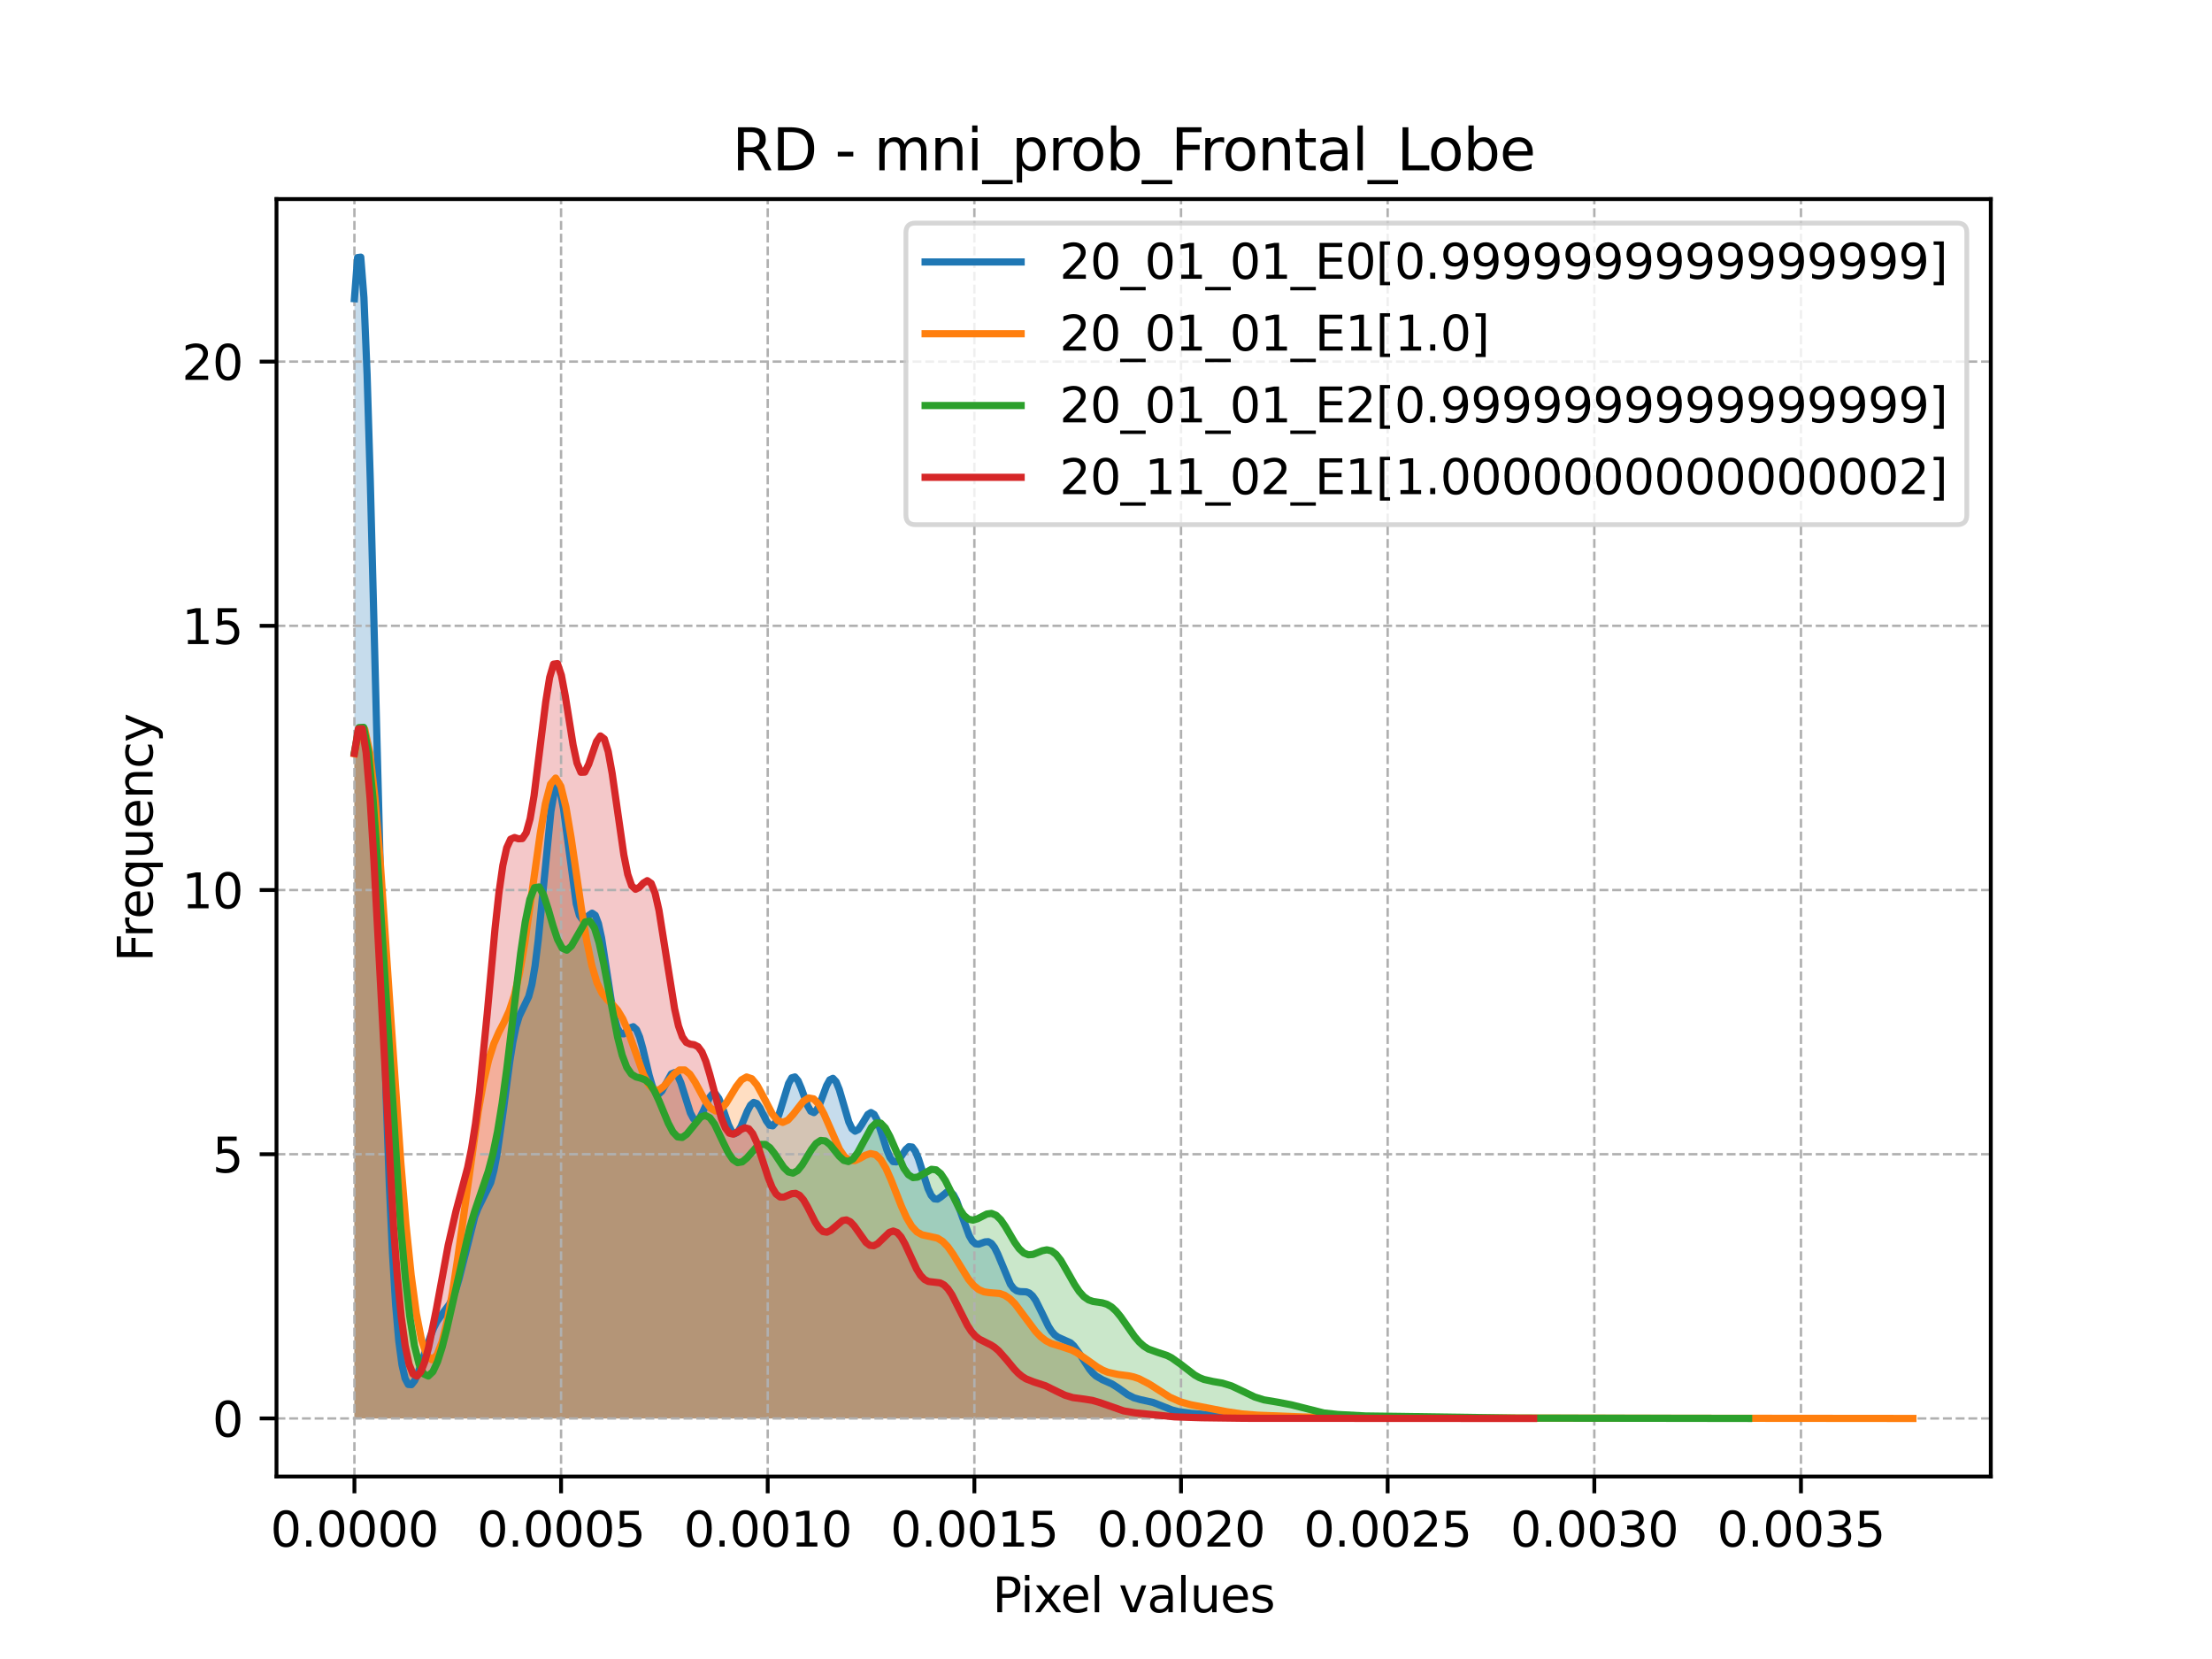 <?xml version="1.0" encoding="utf-8" standalone="no"?>
<!DOCTYPE svg PUBLIC "-//W3C//DTD SVG 1.1//EN"
  "http://www.w3.org/Graphics/SVG/1.1/DTD/svg11.dtd">
<svg xmlns:xlink="http://www.w3.org/1999/xlink" width="460.8pt" height="345.6pt" viewBox="0 0 460.8 345.6" xmlns="http://www.w3.org/2000/svg" version="1.1">
 <defs>
  <style type="text/css">*{stroke-linejoin: round; stroke-linecap: butt}</style>
 </defs>
 <g id="figure_1">
  <g id="patch_1">
   <path d="M 0 345.6 
L 460.8 345.6 
L 460.8 0 
L 0 0 
z
" style="fill: #ffffff"/>
  </g>
  <g id="axes_1">
   <g id="patch_2">
    <path d="M 57.6 307.584 
L 414.72 307.584 
L 414.72 41.472 
L 57.6 41.472 
z
" style="fill: #ffffff"/>
   </g>
   <g id="PolyCollection_1">
    <path d="M 73.833 62.227 
L 73.833 295.488 
L 74.493 295.488 
L 75.153 295.488 
L 75.813 295.488 
L 76.473 295.488 
L 77.134 295.488 
L 77.794 295.488 
L 78.454 295.488 
L 79.114 295.488 
L 79.774 295.488 
L 80.434 295.488 
L 81.094 295.488 
L 81.755 295.488 
L 82.415 295.488 
L 83.075 295.488 
L 83.735 295.488 
L 84.395 295.488 
L 85.055 295.488 
L 85.716 295.488 
L 86.376 295.488 
L 87.036 295.488 
L 87.696 295.488 
L 88.356 295.488 
L 89.016 295.488 
L 89.676 295.488 
L 90.337 295.488 
L 90.997 295.488 
L 91.657 295.488 
L 92.317 295.488 
L 92.977 295.488 
L 93.637 295.488 
L 94.298 295.488 
L 94.958 295.488 
L 95.618 295.488 
L 96.278 295.488 
L 96.938 295.488 
L 97.598 295.488 
L 98.258 295.488 
L 98.919 295.488 
L 99.579 295.488 
L 100.239 295.488 
L 100.899 295.488 
L 101.559 295.488 
L 102.219 295.488 
L 102.88 295.488 
L 103.54 295.488 
L 104.2 295.488 
L 104.86 295.488 
L 105.52 295.488 
L 106.18 295.488 
L 106.841 295.488 
L 107.501 295.488 
L 108.161 295.488 
L 108.821 295.488 
L 109.481 295.488 
L 110.141 295.488 
L 110.801 295.488 
L 111.462 295.488 
L 112.122 295.488 
L 112.782 295.488 
L 113.442 295.488 
L 114.102 295.488 
L 114.762 295.488 
L 115.423 295.488 
L 116.083 295.488 
L 116.743 295.488 
L 117.403 295.488 
L 118.063 295.488 
L 118.723 295.488 
L 119.383 295.488 
L 120.044 295.488 
L 120.704 295.488 
L 121.364 295.488 
L 122.024 295.488 
L 122.684 295.488 
L 123.344 295.488 
L 124.005 295.488 
L 124.665 295.488 
L 125.325 295.488 
L 125.985 295.488 
L 126.645 295.488 
L 127.305 295.488 
L 127.966 295.488 
L 128.626 295.488 
L 129.286 295.488 
L 129.946 295.488 
L 130.606 295.488 
L 131.266 295.488 
L 131.926 295.488 
L 132.587 295.488 
L 133.247 295.488 
L 133.907 295.488 
L 134.567 295.488 
L 135.227 295.488 
L 135.887 295.488 
L 136.548 295.488 
L 137.208 295.488 
L 137.868 295.488 
L 138.528 295.488 
L 139.188 295.488 
L 139.848 295.488 
L 140.508 295.488 
L 141.169 295.488 
L 141.829 295.488 
L 142.489 295.488 
L 143.149 295.488 
L 143.809 295.488 
L 144.469 295.488 
L 145.13 295.488 
L 145.79 295.488 
L 146.45 295.488 
L 147.11 295.488 
L 147.77 295.488 
L 148.43 295.488 
L 149.091 295.488 
L 149.751 295.488 
L 150.411 295.488 
L 151.071 295.488 
L 151.731 295.488 
L 152.391 295.488 
L 153.051 295.488 
L 153.712 295.488 
L 154.372 295.488 
L 155.032 295.488 
L 155.692 295.488 
L 156.352 295.488 
L 157.012 295.488 
L 157.673 295.488 
L 158.333 295.488 
L 158.993 295.488 
L 159.653 295.488 
L 160.313 295.488 
L 160.973 295.488 
L 161.633 295.488 
L 162.294 295.488 
L 162.954 295.488 
L 163.614 295.488 
L 164.274 295.488 
L 164.934 295.488 
L 165.594 295.488 
L 166.255 295.488 
L 166.915 295.488 
L 167.575 295.488 
L 168.235 295.488 
L 168.895 295.488 
L 169.555 295.488 
L 170.215 295.488 
L 170.876 295.488 
L 171.536 295.488 
L 172.196 295.488 
L 172.856 295.488 
L 173.516 295.488 
L 174.176 295.488 
L 174.837 295.488 
L 175.497 295.488 
L 176.157 295.488 
L 176.817 295.488 
L 177.477 295.488 
L 178.137 295.488 
L 178.798 295.488 
L 179.458 295.488 
L 180.118 295.488 
L 180.778 295.488 
L 181.438 295.488 
L 182.098 295.488 
L 182.758 295.488 
L 183.419 295.488 
L 184.079 295.488 
L 184.739 295.488 
L 185.399 295.488 
L 186.059 295.488 
L 186.719 295.488 
L 187.38 295.488 
L 188.04 295.488 
L 188.7 295.488 
L 189.36 295.488 
L 190.02 295.488 
L 190.68 295.488 
L 191.34 295.488 
L 192.001 295.488 
L 192.661 295.488 
L 193.321 295.488 
L 193.981 295.488 
L 194.641 295.488 
L 195.301 295.488 
L 195.962 295.488 
L 196.622 295.488 
L 197.282 295.488 
L 197.942 295.488 
L 198.602 295.488 
L 199.262 295.488 
L 199.923 295.488 
L 200.583 295.488 
L 201.243 295.488 
L 201.903 295.488 
L 202.563 295.488 
L 203.223 295.488 
L 203.883 295.488 
L 204.544 295.488 
L 205.204 295.488 
L 205.864 295.488 
L 206.524 295.488 
L 207.184 295.488 
L 207.844 295.488 
L 208.505 295.488 
L 209.165 295.488 
L 209.825 295.488 
L 210.485 295.488 
L 211.145 295.488 
L 211.805 295.488 
L 212.465 295.488 
L 213.126 295.488 
L 213.786 295.488 
L 214.446 295.488 
L 215.106 295.488 
L 215.766 295.488 
L 216.426 295.488 
L 217.087 295.488 
L 217.747 295.488 
L 218.407 295.488 
L 219.067 295.488 
L 219.727 295.488 
L 220.387 295.488 
L 221.048 295.488 
L 221.708 295.488 
L 222.368 295.488 
L 223.028 295.488 
L 223.688 295.488 
L 224.348 295.488 
L 225.008 295.488 
L 225.669 295.488 
L 226.329 295.488 
L 226.989 295.488 
L 227.649 295.488 
L 228.309 295.488 
L 228.969 295.488 
L 229.63 295.488 
L 230.29 295.488 
L 230.95 295.488 
L 231.61 295.488 
L 232.27 295.488 
L 232.93 295.488 
L 233.59 295.488 
L 234.251 295.488 
L 234.911 295.488 
L 235.571 295.488 
L 236.231 295.488 
L 236.891 295.488 
L 237.551 295.488 
L 238.212 295.488 
L 238.872 295.488 
L 239.532 295.488 
L 240.192 295.488 
L 240.852 295.488 
L 241.512 295.488 
L 242.172 295.488 
L 242.833 295.488 
L 243.493 295.488 
L 244.153 295.488 
L 244.813 295.488 
L 245.473 295.488 
L 246.133 295.488 
L 246.794 295.488 
L 247.454 295.488 
L 248.114 295.488 
L 248.774 295.488 
L 249.434 295.488 
L 250.094 295.488 
L 250.755 295.488 
L 251.415 295.488 
L 252.075 295.488 
L 252.735 295.488 
L 253.395 295.488 
L 254.055 295.488 
L 254.715 295.488 
L 255.376 295.488 
L 256.036 295.488 
L 256.696 295.488 
L 257.356 295.488 
L 258.016 295.488 
L 258.676 295.488 
L 259.337 295.488 
L 259.997 295.488 
L 260.657 295.488 
L 261.317 295.488 
L 261.977 295.488 
L 262.637 295.488 
L 263.297 295.488 
L 263.958 295.488 
L 264.618 295.488 
L 265.278 295.488 
L 265.938 295.488 
L 266.598 295.488 
L 267.258 295.488 
L 267.919 295.488 
L 268.579 295.488 
L 269.239 295.488 
L 269.899 295.488 
L 270.559 295.488 
L 271.219 295.488 
L 271.88 295.488 
L 272.54 295.488 
L 273.2 295.488 
L 273.2 295.444 
L 273.2 295.444 
L 272.54 295.439 
L 271.88 295.434 
L 271.219 295.429 
L 270.559 295.422 
L 269.899 295.414 
L 269.239 295.404 
L 268.579 295.391 
L 267.919 295.376 
L 267.258 295.36 
L 266.598 295.342 
L 265.938 295.325 
L 265.278 295.309 
L 264.618 295.293 
L 263.958 295.279 
L 263.297 295.266 
L 262.637 295.25 
L 261.977 295.232 
L 261.317 295.208 
L 260.657 295.178 
L 259.997 295.141 
L 259.337 295.099 
L 258.676 295.052 
L 258.016 295.005 
L 257.356 294.962 
L 256.696 294.925 
L 256.036 294.897 
L 255.376 294.877 
L 254.715 294.864 
L 254.055 294.854 
L 253.395 294.841 
L 252.735 294.822 
L 252.075 294.791 
L 251.415 294.749 
L 250.755 294.694 
L 250.094 294.63 
L 249.434 294.562 
L 248.774 294.491 
L 248.114 294.422 
L 247.454 294.351 
L 246.794 294.273 
L 246.133 294.182 
L 245.473 294.065 
L 244.813 293.914 
L 244.153 293.722 
L 243.493 293.489 
L 242.833 293.222 
L 242.172 292.935 
L 241.512 292.647 
L 240.852 292.379 
L 240.192 292.147 
L 239.532 291.958 
L 238.872 291.811 
L 238.212 291.688 
L 237.551 291.564 
L 236.891 291.409 
L 236.231 291.194 
L 235.571 290.902 
L 234.911 290.527 
L 234.251 290.084 
L 233.59 289.602 
L 232.93 289.118 
L 232.27 288.67 
L 231.61 288.283 
L 230.95 287.961 
L 230.29 287.685 
L 229.63 287.412 
L 228.969 287.084 
L 228.309 286.639 
L 227.649 286.033 
L 226.989 285.248 
L 226.329 284.304 
L 225.669 283.256 
L 225.008 282.189 
L 224.348 281.199 
L 223.688 280.367 
L 223.028 279.742 
L 222.368 279.324 
L 221.708 279.057 
L 221.048 278.841 
L 220.387 278.555 
L 219.727 278.079 
L 219.067 277.331 
L 218.407 276.288 
L 217.747 274.997 
L 217.087 273.568 
L 216.426 272.154 
L 215.766 270.912 
L 215.106 269.966 
L 214.446 269.375 
L 213.786 269.111 
L 213.126 269.063 
L 212.465 269.057 
L 211.805 268.9 
L 211.145 268.424 
L 210.485 267.531 
L 209.825 266.222 
L 209.165 264.601 
L 208.505 262.856 
L 207.844 261.215 
L 207.184 259.891 
L 206.524 259.029 
L 205.864 258.663 
L 205.204 258.707 
L 204.544 258.966 
L 203.883 259.185 
L 203.223 259.108 
L 202.563 258.54 
L 201.903 257.404 
L 201.243 255.762 
L 200.583 253.806 
L 199.923 251.814 
L 199.262 250.084 
L 198.602 248.863 
L 197.942 248.279 
L 197.282 248.308 
L 196.622 248.773 
L 195.962 249.383 
L 195.301 249.805 
L 194.641 249.743 
L 193.981 249.015 
L 193.321 247.601 
L 192.661 245.656 
L 192.001 243.473 
L 191.34 241.415 
L 190.68 239.828 
L 190.02 238.954 
L 189.36 238.868 
L 188.7 239.454 
L 188.04 240.433 
L 187.38 241.423 
L 186.719 242.039 
L 186.059 241.985 
L 185.399 241.126 
L 184.739 239.529 
L 184.079 237.449 
L 183.419 235.264 
L 182.758 233.387 
L 182.098 232.157 
L 181.438 231.76 
L 180.778 232.171 
L 180.118 233.163 
L 179.458 234.356 
L 178.798 235.314 
L 178.137 235.649 
L 177.477 235.124 
L 176.817 233.714 
L 176.157 231.619 
L 175.497 229.218 
L 174.837 226.979 
L 174.176 225.349 
L 173.516 224.638 
L 172.856 224.95 
L 172.196 226.148 
L 171.536 227.889 
L 170.876 229.708 
L 170.215 231.128 
L 169.555 231.78 
L 168.895 231.491 
L 168.235 230.327 
L 167.575 228.58 
L 166.915 226.689 
L 166.255 225.141 
L 165.594 224.344 
L 164.934 224.534 
L 164.274 225.712 
L 163.614 227.651 
L 162.954 229.948 
L 162.294 232.127 
L 161.633 233.753 
L 160.973 234.537 
L 160.313 234.403 
L 159.653 233.501 
L 158.993 232.163 
L 158.333 230.82 
L 157.673 229.884 
L 157.012 229.649 
L 156.352 230.216 
L 155.692 231.465 
L 155.032 233.091 
L 154.372 234.677 
L 153.712 235.808 
L 153.051 236.169 
L 152.391 235.631 
L 151.731 234.287 
L 151.071 232.425 
L 150.411 230.464 
L 149.751 228.845 
L 149.091 227.924 
L 148.43 227.88 
L 147.77 228.67 
L 147.11 230.037 
L 146.45 231.575 
L 145.79 232.826 
L 145.13 233.399 
L 144.469 233.065 
L 143.809 231.818 
L 143.149 229.878 
L 142.489 227.636 
L 141.829 225.558 
L 141.169 224.069 
L 140.508 223.442 
L 139.848 223.727 
L 139.188 224.738 
L 138.528 226.091 
L 137.868 227.306 
L 137.208 227.917 
L 136.548 227.599 
L 135.887 226.244 
L 135.227 223.999 
L 134.567 221.223 
L 133.907 218.407 
L 133.247 216.039 
L 132.587 214.485 
L 131.926 213.885 
L 131.266 214.108 
L 130.606 214.781 
L 129.946 215.374 
L 129.286 215.331 
L 128.626 214.218 
L 127.966 211.838 
L 127.305 208.291 
L 126.645 203.969 
L 125.985 199.463 
L 125.325 195.423 
L 124.665 192.395 
L 124.005 190.676 
L 123.344 190.23 
L 122.684 190.678 
L 122.024 191.385 
L 121.364 191.613 
L 120.704 190.704 
L 120.044 188.261 
L 119.383 184.269 
L 118.723 179.127 
L 118.063 173.586 
L 117.403 168.596 
L 116.743 165.104 
L 116.083 163.848 
L 115.423 165.19 
L 114.762 169.046 
L 114.102 174.901 
L 113.442 181.937 
L 112.782 189.208 
L 112.122 195.845 
L 111.462 201.232 
L 110.801 205.11 
L 110.141 207.595 
L 109.481 209.115 
L 108.821 210.276 
L 108.161 211.701 
L 107.501 213.878 
L 106.841 217.061 
L 106.18 221.222 
L 105.52 226.088 
L 104.86 231.223 
L 104.2 236.143 
L 103.54 240.44 
L 102.88 243.862 
L 102.219 246.362 
L 101.559 248.089 
L 100.899 249.329 
L 100.239 250.433 
L 99.579 251.718 
L 98.919 253.407 
L 98.258 255.578 
L 97.598 258.168 
L 96.938 260.998 
L 96.278 263.834 
L 95.618 266.444 
L 94.958 268.654 
L 94.298 270.39 
L 93.637 271.68 
L 92.977 272.642 
L 92.317 273.452 
L 91.657 274.297 
L 90.997 275.335 
L 90.337 276.662 
L 89.676 278.303 
L 89.016 280.206 
L 88.356 282.257 
L 87.696 284.301 
L 87.036 286.153 
L 86.376 287.612 
L 85.716 288.451 
L 85.055 288.407 
L 84.395 287.159 
L 83.735 284.305 
L 83.075 279.364 
L 82.415 271.787 
L 81.755 261.025 
L 81.094 246.615 
L 80.434 228.312 
L 79.774 206.231 
L 79.114 180.968 
L 78.454 153.667 
L 77.794 126 
L 77.134 100.036 
L 76.473 78.002 
L 75.813 61.976 
L 75.153 53.568 
L 74.493 53.655 
L 73.833 62.227 
z
" clip-path="url(#p03ccf5fa62)" style="fill: #1f77b4; fill-opacity: 0.25"/>
   </g>
   <g id="PolyCollection_2">
    <path d="M 73.833 157.038 
L 73.833 295.488 
L 74.908 295.488 
L 75.983 295.488 
L 77.058 295.488 
L 78.133 295.488 
L 79.208 295.488 
L 80.283 295.488 
L 81.358 295.488 
L 82.433 295.488 
L 83.508 295.488 
L 84.583 295.488 
L 85.658 295.488 
L 86.733 295.488 
L 87.808 295.488 
L 88.883 295.488 
L 89.958 295.488 
L 91.033 295.488 
L 92.108 295.488 
L 93.183 295.488 
L 94.258 295.488 
L 95.333 295.488 
L 96.408 295.488 
L 97.483 295.488 
L 98.558 295.488 
L 99.633 295.488 
L 100.708 295.488 
L 101.783 295.488 
L 102.858 295.488 
L 103.933 295.488 
L 105.008 295.488 
L 106.083 295.488 
L 107.158 295.488 
L 108.233 295.488 
L 109.308 295.488 
L 110.383 295.488 
L 111.458 295.488 
L 112.533 295.488 
L 113.608 295.488 
L 114.683 295.488 
L 115.758 295.488 
L 116.833 295.488 
L 117.908 295.488 
L 118.983 295.488 
L 120.058 295.488 
L 121.133 295.488 
L 122.208 295.488 
L 123.283 295.488 
L 124.358 295.488 
L 125.433 295.488 
L 126.508 295.488 
L 127.583 295.488 
L 128.658 295.488 
L 129.734 295.488 
L 130.809 295.488 
L 131.884 295.488 
L 132.959 295.488 
L 134.034 295.488 
L 135.109 295.488 
L 136.184 295.488 
L 137.259 295.488 
L 138.334 295.488 
L 139.409 295.488 
L 140.484 295.488 
L 141.559 295.488 
L 142.634 295.488 
L 143.709 295.488 
L 144.784 295.488 
L 145.859 295.488 
L 146.934 295.488 
L 148.009 295.488 
L 149.084 295.488 
L 150.159 295.488 
L 151.234 295.488 
L 152.309 295.488 
L 153.384 295.488 
L 154.459 295.488 
L 155.534 295.488 
L 156.609 295.488 
L 157.684 295.488 
L 158.759 295.488 
L 159.834 295.488 
L 160.909 295.488 
L 161.984 295.488 
L 163.059 295.488 
L 164.134 295.488 
L 165.209 295.488 
L 166.284 295.488 
L 167.359 295.488 
L 168.434 295.488 
L 169.509 295.488 
L 170.584 295.488 
L 171.659 295.488 
L 172.734 295.488 
L 173.809 295.488 
L 174.884 295.488 
L 175.959 295.488 
L 177.034 295.488 
L 178.109 295.488 
L 179.184 295.488 
L 180.259 295.488 
L 181.334 295.488 
L 182.409 295.488 
L 183.484 295.488 
L 184.559 295.488 
L 185.634 295.488 
L 186.709 295.488 
L 187.784 295.488 
L 188.859 295.488 
L 189.934 295.488 
L 191.009 295.488 
L 192.084 295.488 
L 193.159 295.488 
L 194.234 295.488 
L 195.309 295.488 
L 196.384 295.488 
L 197.459 295.488 
L 198.534 295.488 
L 199.609 295.488 
L 200.685 295.488 
L 201.76 295.488 
L 202.835 295.488 
L 203.91 295.488 
L 204.985 295.488 
L 206.06 295.488 
L 207.135 295.488 
L 208.21 295.488 
L 209.285 295.488 
L 210.36 295.488 
L 211.435 295.488 
L 212.51 295.488 
L 213.585 295.488 
L 214.66 295.488 
L 215.735 295.488 
L 216.81 295.488 
L 217.885 295.488 
L 218.96 295.488 
L 220.035 295.488 
L 221.11 295.488 
L 222.185 295.488 
L 223.26 295.488 
L 224.335 295.488 
L 225.41 295.488 
L 226.485 295.488 
L 227.56 295.488 
L 228.635 295.488 
L 229.71 295.488 
L 230.785 295.488 
L 231.86 295.488 
L 232.935 295.488 
L 234.01 295.488 
L 235.085 295.488 
L 236.16 295.488 
L 237.235 295.488 
L 238.31 295.488 
L 239.385 295.488 
L 240.46 295.488 
L 241.535 295.488 
L 242.61 295.488 
L 243.685 295.488 
L 244.76 295.488 
L 245.835 295.488 
L 246.91 295.488 
L 247.985 295.488 
L 249.06 295.488 
L 250.135 295.488 
L 251.21 295.488 
L 252.285 295.488 
L 253.36 295.488 
L 254.435 295.488 
L 255.51 295.488 
L 256.585 295.488 
L 257.66 295.488 
L 258.735 295.488 
L 259.81 295.488 
L 260.885 295.488 
L 261.96 295.488 
L 263.035 295.488 
L 264.11 295.488 
L 265.185 295.488 
L 266.26 295.488 
L 267.335 295.488 
L 268.41 295.488 
L 269.485 295.488 
L 270.56 295.488 
L 271.635 295.488 
L 272.711 295.488 
L 273.786 295.488 
L 274.861 295.488 
L 275.936 295.488 
L 277.011 295.488 
L 278.086 295.488 
L 279.161 295.488 
L 280.236 295.488 
L 281.311 295.488 
L 282.386 295.488 
L 283.461 295.488 
L 284.536 295.488 
L 285.611 295.488 
L 286.686 295.488 
L 287.761 295.488 
L 288.836 295.488 
L 289.911 295.488 
L 290.986 295.488 
L 292.061 295.488 
L 293.136 295.488 
L 294.211 295.488 
L 295.286 295.488 
L 296.361 295.488 
L 297.436 295.488 
L 298.511 295.488 
L 299.586 295.488 
L 300.661 295.488 
L 301.736 295.488 
L 302.811 295.488 
L 303.886 295.488 
L 304.961 295.488 
L 306.036 295.488 
L 307.111 295.488 
L 308.186 295.488 
L 309.261 295.488 
L 310.336 295.488 
L 311.411 295.488 
L 312.486 295.488 
L 313.561 295.488 
L 314.636 295.488 
L 315.711 295.488 
L 316.786 295.488 
L 317.861 295.488 
L 318.936 295.488 
L 320.011 295.488 
L 321.086 295.488 
L 322.161 295.488 
L 323.236 295.488 
L 324.311 295.488 
L 325.386 295.488 
L 326.461 295.488 
L 327.536 295.488 
L 328.611 295.488 
L 329.686 295.488 
L 330.761 295.488 
L 331.836 295.488 
L 332.911 295.488 
L 333.986 295.488 
L 335.061 295.488 
L 336.136 295.488 
L 337.211 295.488 
L 338.286 295.488 
L 339.361 295.488 
L 340.436 295.488 
L 341.511 295.488 
L 342.586 295.488 
L 343.662 295.488 
L 344.737 295.488 
L 345.812 295.488 
L 346.887 295.488 
L 347.962 295.488 
L 349.037 295.488 
L 350.112 295.488 
L 351.187 295.488 
L 352.262 295.488 
L 353.337 295.488 
L 354.412 295.488 
L 355.487 295.488 
L 356.562 295.488 
L 357.637 295.488 
L 358.712 295.488 
L 359.787 295.488 
L 360.862 295.488 
L 361.937 295.488 
L 363.012 295.488 
L 364.087 295.488 
L 365.162 295.488 
L 366.237 295.488 
L 367.312 295.488 
L 368.387 295.488 
L 369.462 295.488 
L 370.537 295.488 
L 371.612 295.488 
L 372.687 295.488 
L 373.762 295.488 
L 374.837 295.488 
L 375.912 295.488 
L 376.987 295.488 
L 378.062 295.488 
L 379.137 295.488 
L 380.212 295.488 
L 381.287 295.488 
L 382.362 295.488 
L 383.437 295.488 
L 384.512 295.488 
L 385.587 295.488 
L 386.662 295.488 
L 387.737 295.488 
L 388.812 295.488 
L 389.887 295.488 
L 390.962 295.488 
L 392.037 295.488 
L 393.112 295.488 
L 394.187 295.488 
L 395.262 295.488 
L 396.337 295.488 
L 397.412 295.488 
L 398.487 295.488 
L 398.487 295.488 
L 398.487 295.488 
L 397.412 295.488 
L 396.337 295.488 
L 395.262 295.488 
L 394.187 295.487 
L 393.112 295.487 
L 392.037 295.487 
L 390.962 295.486 
L 389.887 295.486 
L 388.812 295.485 
L 387.737 295.485 
L 386.662 295.485 
L 385.587 295.484 
L 384.512 295.484 
L 383.437 295.484 
L 382.362 295.484 
L 381.287 295.484 
L 380.212 295.485 
L 379.137 295.485 
L 378.062 295.485 
L 376.987 295.486 
L 375.912 295.486 
L 374.837 295.486 
L 373.762 295.487 
L 372.687 295.487 
L 371.612 295.486 
L 370.537 295.486 
L 369.462 295.485 
L 368.387 295.483 
L 367.312 295.481 
L 366.237 295.478 
L 365.162 295.475 
L 364.087 295.47 
L 363.012 295.466 
L 361.937 295.461 
L 360.862 295.456 
L 359.787 295.452 
L 358.712 295.449 
L 357.637 295.446 
L 356.562 295.444 
L 355.487 295.443 
L 354.412 295.443 
L 353.337 295.444 
L 352.262 295.444 
L 351.187 295.444 
L 350.112 295.443 
L 349.037 295.442 
L 347.962 295.441 
L 346.887 295.439 
L 345.812 295.437 
L 344.737 295.435 
L 343.662 295.435 
L 342.586 295.435 
L 341.511 295.436 
L 340.436 295.438 
L 339.361 295.44 
L 338.286 295.442 
L 337.211 295.443 
L 336.136 295.444 
L 335.061 295.445 
L 333.986 295.445 
L 332.911 295.444 
L 331.836 295.443 
L 330.761 295.443 
L 329.686 295.443 
L 328.611 295.444 
L 327.536 295.444 
L 326.461 295.445 
L 325.386 295.446 
L 324.311 295.447 
L 323.236 295.447 
L 322.161 295.446 
L 321.086 295.445 
L 320.011 295.443 
L 318.936 295.441 
L 317.861 295.44 
L 316.786 295.439 
L 315.711 295.439 
L 314.636 295.44 
L 313.561 295.44 
L 312.486 295.441 
L 311.411 295.441 
L 310.336 295.441 
L 309.261 295.44 
L 308.186 295.438 
L 307.111 295.436 
L 306.036 295.433 
L 304.961 295.431 
L 303.886 295.429 
L 302.811 295.427 
L 301.736 295.426 
L 300.661 295.424 
L 299.586 295.422 
L 298.511 295.419 
L 297.436 295.415 
L 296.361 295.41 
L 295.286 295.403 
L 294.211 295.396 
L 293.136 295.388 
L 292.061 295.381 
L 290.986 295.374 
L 289.911 295.369 
L 288.836 295.365 
L 287.761 295.361 
L 286.686 295.358 
L 285.611 295.353 
L 284.536 295.346 
L 283.461 295.336 
L 282.386 295.323 
L 281.311 295.309 
L 280.236 295.293 
L 279.161 295.277 
L 278.086 295.262 
L 277.011 295.249 
L 275.936 295.238 
L 274.861 295.228 
L 273.786 295.217 
L 272.711 295.203 
L 271.635 295.185 
L 270.56 295.16 
L 269.485 295.128 
L 268.41 295.09 
L 267.335 295.047 
L 266.26 295.001 
L 265.185 294.954 
L 264.11 294.907 
L 263.035 294.858 
L 261.96 294.804 
L 260.885 294.739 
L 259.81 294.658 
L 258.735 294.553 
L 257.66 294.421 
L 256.585 294.26 
L 255.51 294.073 
L 254.435 293.869 
L 253.36 293.655 
L 252.285 293.443 
L 251.21 293.237 
L 250.135 293.038 
L 249.06 292.835 
L 247.985 292.613 
L 246.91 292.345 
L 245.835 292.007 
L 244.76 291.577 
L 243.685 291.046 
L 242.61 290.419 
L 241.535 289.724 
L 240.46 289.002 
L 239.385 288.307 
L 238.31 287.691 
L 237.235 287.194 
L 236.16 286.835 
L 235.085 286.601 
L 234.01 286.452 
L 232.935 286.326 
L 231.86 286.151 
L 230.785 285.863 
L 229.71 285.422 
L 228.635 284.819 
L 227.56 284.087 
L 226.485 283.289 
L 225.41 282.503 
L 224.335 281.804 
L 223.26 281.243 
L 222.185 280.828 
L 221.11 280.519 
L 220.035 280.234 
L 218.96 279.866 
L 217.885 279.306 
L 216.81 278.479 
L 215.735 277.36 
L 214.66 275.991 
L 213.585 274.475 
L 212.51 272.96 
L 211.435 271.603 
L 210.36 270.534 
L 209.285 269.821 
L 208.21 269.452 
L 207.135 269.326 
L 206.06 269.278 
L 204.985 269.113 
L 203.91 268.655 
L 202.835 267.789 
L 201.76 266.493 
L 200.685 264.852 
L 199.609 263.035 
L 198.534 261.259 
L 197.459 259.736 
L 196.384 258.613 
L 195.309 257.934 
L 194.234 257.616 
L 193.159 257.468 
L 192.084 257.227 
L 191.009 256.627 
L 189.934 255.467 
L 188.859 253.665 
L 187.784 251.294 
L 186.709 248.571 
L 185.634 245.817 
L 184.559 243.384 
L 183.484 241.571 
L 182.409 240.548 
L 181.334 240.308 
L 180.259 240.664 
L 179.184 241.285 
L 178.109 241.774 
L 177.034 241.76 
L 175.959 240.997 
L 174.884 239.421 
L 173.809 237.178 
L 172.734 234.589 
L 171.659 232.081 
L 170.584 230.082 
L 169.509 228.916 
L 168.434 228.722 
L 167.359 229.416 
L 166.284 230.709 
L 165.209 232.17 
L 164.134 233.336 
L 163.059 233.818 
L 161.984 233.403 
L 160.909 232.103 
L 159.834 230.158 
L 158.759 227.971 
L 157.684 226.017 
L 156.609 224.72 
L 155.534 224.352 
L 154.459 224.958 
L 153.384 226.351 
L 152.309 228.153 
L 151.234 229.886 
L 150.159 231.093 
L 149.084 231.448 
L 148.009 230.838 
L 146.934 229.386 
L 145.859 227.423 
L 144.784 225.399 
L 143.709 223.772 
L 142.634 222.888 
L 141.559 222.892 
L 140.484 223.688 
L 139.409 224.96 
L 138.334 226.25 
L 137.259 227.071 
L 136.184 227.029 
L 135.109 225.925 
L 134.034 223.802 
L 132.959 220.936 
L 131.884 217.758 
L 130.809 214.736 
L 129.734 212.245 
L 128.658 210.448 
L 127.583 209.242 
L 126.508 208.256 
L 125.433 206.944 
L 124.358 204.717 
L 123.283 201.109 
L 122.208 195.929 
L 121.133 189.353 
L 120.058 181.939 
L 118.983 174.546 
L 117.908 168.181 
L 116.833 163.794 
L 115.758 162.083 
L 114.683 163.347 
L 113.608 167.418 
L 112.533 173.7 
L 111.458 181.302 
L 110.383 189.224 
L 109.308 196.562 
L 108.233 202.678 
L 107.158 207.31 
L 106.083 210.582 
L 105.008 212.937 
L 103.933 215.009 
L 102.858 217.466 
L 101.783 220.858 
L 100.708 225.513 
L 99.633 231.49 
L 98.558 238.589 
L 97.483 246.417 
L 96.408 254.47 
L 95.333 262.227 
L 94.258 269.218 
L 93.183 275.065 
L 92.108 279.487 
L 91.033 282.273 
L 89.958 283.255 
L 88.883 282.264 
L 87.808 279.119 
L 86.733 273.634 
L 85.658 265.659 
L 84.583 255.152 
L 83.508 242.257 
L 82.433 227.382 
L 81.358 211.244 
L 80.283 194.857 
L 79.208 179.464 
L 78.133 166.394 
L 77.058 156.886 
L 75.983 151.898 
L 74.908 151.95 
L 73.833 157.038 
z
" clip-path="url(#p03ccf5fa62)" style="fill: #ff7f0e; fill-opacity: 0.25"/>
   </g>
   <g id="PolyCollection_3">
    <path d="M 73.833 156.67 
L 73.833 295.488 
L 74.794 295.488 
L 75.756 295.488 
L 76.718 295.488 
L 77.68 295.488 
L 78.641 295.488 
L 79.603 295.488 
L 80.565 295.488 
L 81.526 295.488 
L 82.488 295.488 
L 83.45 295.488 
L 84.411 295.488 
L 85.373 295.488 
L 86.335 295.488 
L 87.297 295.488 
L 88.258 295.488 
L 89.22 295.488 
L 90.182 295.488 
L 91.143 295.488 
L 92.105 295.488 
L 93.067 295.488 
L 94.028 295.488 
L 94.99 295.488 
L 95.952 295.488 
L 96.914 295.488 
L 97.875 295.488 
L 98.837 295.488 
L 99.799 295.488 
L 100.76 295.488 
L 101.722 295.488 
L 102.684 295.488 
L 103.646 295.488 
L 104.607 295.488 
L 105.569 295.488 
L 106.531 295.488 
L 107.492 295.488 
L 108.454 295.488 
L 109.416 295.488 
L 110.377 295.488 
L 111.339 295.488 
L 112.301 295.488 
L 113.263 295.488 
L 114.224 295.488 
L 115.186 295.488 
L 116.148 295.488 
L 117.109 295.488 
L 118.071 295.488 
L 119.033 295.488 
L 119.994 295.488 
L 120.956 295.488 
L 121.918 295.488 
L 122.88 295.488 
L 123.841 295.488 
L 124.803 295.488 
L 125.765 295.488 
L 126.726 295.488 
L 127.688 295.488 
L 128.65 295.488 
L 129.611 295.488 
L 130.573 295.488 
L 131.535 295.488 
L 132.497 295.488 
L 133.458 295.488 
L 134.42 295.488 
L 135.382 295.488 
L 136.343 295.488 
L 137.305 295.488 
L 138.267 295.488 
L 139.229 295.488 
L 140.19 295.488 
L 141.152 295.488 
L 142.114 295.488 
L 143.075 295.488 
L 144.037 295.488 
L 144.999 295.488 
L 145.96 295.488 
L 146.922 295.488 
L 147.884 295.488 
L 148.846 295.488 
L 149.807 295.488 
L 150.769 295.488 
L 151.731 295.488 
L 152.692 295.488 
L 153.654 295.488 
L 154.616 295.488 
L 155.577 295.488 
L 156.539 295.488 
L 157.501 295.488 
L 158.463 295.488 
L 159.424 295.488 
L 160.386 295.488 
L 161.348 295.488 
L 162.309 295.488 
L 163.271 295.488 
L 164.233 295.488 
L 165.194 295.488 
L 166.156 295.488 
L 167.118 295.488 
L 168.08 295.488 
L 169.041 295.488 
L 170.003 295.488 
L 170.965 295.488 
L 171.926 295.488 
L 172.888 295.488 
L 173.85 295.488 
L 174.812 295.488 
L 175.773 295.488 
L 176.735 295.488 
L 177.697 295.488 
L 178.658 295.488 
L 179.62 295.488 
L 180.582 295.488 
L 181.543 295.488 
L 182.505 295.488 
L 183.467 295.488 
L 184.429 295.488 
L 185.39 295.488 
L 186.352 295.488 
L 187.314 295.488 
L 188.275 295.488 
L 189.237 295.488 
L 190.199 295.488 
L 191.16 295.488 
L 192.122 295.488 
L 193.084 295.488 
L 194.046 295.488 
L 195.007 295.488 
L 195.969 295.488 
L 196.931 295.488 
L 197.892 295.488 
L 198.854 295.488 
L 199.816 295.488 
L 200.777 295.488 
L 201.739 295.488 
L 202.701 295.488 
L 203.663 295.488 
L 204.624 295.488 
L 205.586 295.488 
L 206.548 295.488 
L 207.509 295.488 
L 208.471 295.488 
L 209.433 295.488 
L 210.395 295.488 
L 211.356 295.488 
L 212.318 295.488 
L 213.28 295.488 
L 214.241 295.488 
L 215.203 295.488 
L 216.165 295.488 
L 217.126 295.488 
L 218.088 295.488 
L 219.05 295.488 
L 220.012 295.488 
L 220.973 295.488 
L 221.935 295.488 
L 222.897 295.488 
L 223.858 295.488 
L 224.82 295.488 
L 225.782 295.488 
L 226.743 295.488 
L 227.705 295.488 
L 228.667 295.488 
L 229.629 295.488 
L 230.59 295.488 
L 231.552 295.488 
L 232.514 295.488 
L 233.475 295.488 
L 234.437 295.488 
L 235.399 295.488 
L 236.36 295.488 
L 237.322 295.488 
L 238.284 295.488 
L 239.246 295.488 
L 240.207 295.488 
L 241.169 295.488 
L 242.131 295.488 
L 243.092 295.488 
L 244.054 295.488 
L 245.016 295.488 
L 245.978 295.488 
L 246.939 295.488 
L 247.901 295.488 
L 248.863 295.488 
L 249.824 295.488 
L 250.786 295.488 
L 251.748 295.488 
L 252.709 295.488 
L 253.671 295.488 
L 254.633 295.488 
L 255.595 295.488 
L 256.556 295.488 
L 257.518 295.488 
L 258.48 295.488 
L 259.441 295.488 
L 260.403 295.488 
L 261.365 295.488 
L 262.326 295.488 
L 263.288 295.488 
L 264.25 295.488 
L 265.212 295.488 
L 266.173 295.488 
L 267.135 295.488 
L 268.097 295.488 
L 269.058 295.488 
L 270.02 295.488 
L 270.982 295.488 
L 271.943 295.488 
L 272.905 295.488 
L 273.867 295.488 
L 274.829 295.488 
L 275.79 295.488 
L 276.752 295.488 
L 277.714 295.488 
L 278.675 295.488 
L 279.637 295.488 
L 280.599 295.488 
L 281.561 295.488 
L 282.522 295.488 
L 283.484 295.488 
L 284.446 295.488 
L 285.407 295.488 
L 286.369 295.488 
L 287.331 295.488 
L 288.292 295.488 
L 289.254 295.488 
L 290.216 295.488 
L 291.178 295.488 
L 292.139 295.488 
L 293.101 295.488 
L 294.063 295.488 
L 295.024 295.488 
L 295.986 295.488 
L 296.948 295.488 
L 297.909 295.488 
L 298.871 295.488 
L 299.833 295.488 
L 300.795 295.488 
L 301.756 295.488 
L 302.718 295.488 
L 303.68 295.488 
L 304.641 295.488 
L 305.603 295.488 
L 306.565 295.488 
L 307.526 295.488 
L 308.488 295.488 
L 309.45 295.488 
L 310.412 295.488 
L 311.373 295.488 
L 312.335 295.488 
L 313.297 295.488 
L 314.258 295.488 
L 315.22 295.488 
L 316.182 295.488 
L 317.144 295.488 
L 318.105 295.488 
L 319.067 295.488 
L 320.029 295.488 
L 320.99 295.488 
L 321.952 295.488 
L 322.914 295.488 
L 323.875 295.488 
L 324.837 295.488 
L 325.799 295.488 
L 326.761 295.488 
L 327.722 295.488 
L 328.684 295.488 
L 329.646 295.488 
L 330.607 295.488 
L 331.569 295.488 
L 332.531 295.488 
L 333.492 295.488 
L 334.454 295.488 
L 335.416 295.488 
L 336.378 295.488 
L 337.339 295.488 
L 338.301 295.488 
L 339.263 295.488 
L 340.224 295.488 
L 341.186 295.488 
L 342.148 295.488 
L 343.109 295.488 
L 344.071 295.488 
L 345.033 295.488 
L 345.995 295.488 
L 346.956 295.488 
L 347.918 295.488 
L 348.88 295.488 
L 349.841 295.488 
L 350.803 295.488 
L 351.765 295.488 
L 352.727 295.488 
L 353.688 295.488 
L 354.65 295.488 
L 355.612 295.488 
L 356.573 295.488 
L 357.535 295.488 
L 358.497 295.488 
L 359.458 295.488 
L 360.42 295.488 
L 361.382 295.488 
L 362.344 295.488 
L 363.305 295.488 
L 364.267 295.488 
L 364.267 295.483 
L 364.267 295.483 
L 363.305 295.482 
L 362.344 295.481 
L 361.382 295.48 
L 360.42 295.479 
L 359.458 295.477 
L 358.497 295.474 
L 357.535 295.471 
L 356.573 295.468 
L 355.612 295.465 
L 354.65 295.461 
L 353.688 295.458 
L 352.727 295.456 
L 351.765 295.454 
L 350.803 295.454 
L 349.841 295.454 
L 348.88 295.456 
L 347.918 295.459 
L 346.956 295.462 
L 345.995 295.466 
L 345.033 295.47 
L 344.071 295.474 
L 343.109 295.477 
L 342.148 295.48 
L 341.186 295.482 
L 340.224 295.483 
L 339.263 295.484 
L 338.301 295.484 
L 337.339 295.484 
L 336.378 295.482 
L 335.416 295.481 
L 334.454 295.478 
L 333.492 295.476 
L 332.531 295.472 
L 331.569 295.469 
L 330.607 295.466 
L 329.646 295.462 
L 328.684 295.46 
L 327.722 295.457 
L 326.761 295.455 
L 325.799 295.454 
L 324.837 295.452 
L 323.875 295.451 
L 322.914 295.449 
L 321.952 295.446 
L 320.99 295.443 
L 320.029 295.438 
L 319.067 295.434 
L 318.105 295.429 
L 317.144 295.424 
L 316.182 295.419 
L 315.22 295.416 
L 314.258 295.412 
L 313.297 295.409 
L 312.335 295.406 
L 311.373 295.402 
L 310.412 295.396 
L 309.45 295.388 
L 308.488 295.379 
L 307.526 295.367 
L 306.565 295.355 
L 305.603 295.343 
L 304.641 295.332 
L 303.68 295.321 
L 302.718 295.312 
L 301.756 295.303 
L 300.795 295.294 
L 299.833 295.282 
L 298.871 295.266 
L 297.909 295.246 
L 296.948 295.221 
L 295.986 295.192 
L 295.024 295.16 
L 294.063 295.128 
L 293.101 295.099 
L 292.139 295.075 
L 291.178 295.057 
L 290.216 295.046 
L 289.254 295.039 
L 288.292 295.034 
L 287.331 295.028 
L 286.369 295.016 
L 285.407 294.997 
L 284.446 294.968 
L 283.484 294.931 
L 282.522 294.887 
L 281.561 294.837 
L 280.599 294.783 
L 279.637 294.724 
L 278.675 294.658 
L 277.714 294.579 
L 276.752 294.479 
L 275.79 294.351 
L 274.829 294.186 
L 273.867 293.982 
L 272.905 293.742 
L 271.943 293.474 
L 270.982 293.192 
L 270.02 292.914 
L 269.058 292.658 
L 268.097 292.436 
L 267.135 292.252 
L 266.173 292.099 
L 265.212 291.959 
L 264.25 291.807 
L 263.288 291.614 
L 262.326 291.354 
L 261.365 291.014 
L 260.403 290.597 
L 259.441 290.122 
L 258.48 289.623 
L 257.518 289.141 
L 256.556 288.715 
L 255.595 288.374 
L 254.633 288.122 
L 253.671 287.941 
L 252.709 287.791 
L 251.748 287.615 
L 250.786 287.356 
L 249.824 286.969 
L 248.863 286.434 
L 247.901 285.764 
L 246.939 285.002 
L 245.978 284.215 
L 245.016 283.477 
L 244.054 282.849 
L 243.092 282.363 
L 242.131 282.007 
L 241.169 281.729 
L 240.207 281.439 
L 239.246 281.037 
L 238.284 280.43 
L 237.322 279.562 
L 236.36 278.434 
L 235.399 277.106 
L 234.437 275.688 
L 233.475 274.323 
L 232.514 273.147 
L 231.552 272.259 
L 230.59 271.693 
L 229.629 271.402 
L 228.667 271.267 
L 227.705 271.119 
L 226.743 270.782 
L 225.782 270.111 
L 224.82 269.037 
L 223.858 267.588 
L 222.897 265.886 
L 221.935 264.127 
L 220.973 262.536 
L 220.012 261.312 
L 219.05 260.58 
L 218.088 260.359 
L 217.126 260.548 
L 216.165 260.949 
L 215.203 261.313 
L 214.241 261.396 
L 213.28 261.022 
L 212.318 260.125 
L 211.356 258.773 
L 210.395 257.146 
L 209.433 255.501 
L 208.471 254.103 
L 207.509 253.162 
L 206.548 252.775 
L 205.586 252.9 
L 204.624 253.359 
L 203.663 253.883 
L 202.701 254.173 
L 201.739 253.978 
L 200.777 253.159 
L 199.816 251.728 
L 198.854 249.847 
L 197.892 247.799 
L 196.931 245.912 
L 195.969 244.483 
L 195.007 243.699 
L 194.046 243.588 
L 193.084 244.007 
L 192.122 244.67 
L 191.16 245.22 
L 190.199 245.316 
L 189.237 244.721 
L 188.275 243.364 
L 187.314 241.371 
L 186.352 239.036 
L 185.39 236.761 
L 184.429 234.961 
L 183.467 233.966 
L 182.505 233.94 
L 181.543 234.844 
L 180.582 236.44 
L 179.62 238.349 
L 178.658 240.138 
L 177.697 241.427 
L 176.735 241.974 
L 175.773 241.728 
L 174.812 240.839 
L 173.85 239.614 
L 172.888 238.438 
L 171.926 237.673 
L 170.965 237.571 
L 170.003 238.209 
L 169.041 239.47 
L 168.08 241.077 
L 167.118 242.66 
L 166.156 243.853 
L 165.194 244.383 
L 164.233 244.137 
L 163.271 243.195 
L 162.309 241.801 
L 161.348 240.307 
L 160.386 239.078 
L 159.424 238.403 
L 158.463 238.417 
L 157.501 239.067 
L 156.539 240.124 
L 155.577 241.242 
L 154.616 242.039 
L 153.654 242.204 
L 152.692 241.571 
L 151.731 240.169 
L 150.769 238.219 
L 149.807 236.082 
L 148.846 234.172 
L 147.884 232.856 
L 146.922 232.359 
L 145.96 232.709 
L 144.999 233.723 
L 144.037 235.052 
L 143.075 236.266 
L 142.114 236.957 
L 141.152 236.838 
L 140.19 235.819 
L 139.229 234.017 
L 138.267 231.734 
L 137.305 229.368 
L 136.343 227.305 
L 135.382 225.815 
L 134.42 224.966 
L 133.458 224.598 
L 132.497 224.352 
L 131.535 223.757 
L 130.573 222.351 
L 129.611 219.811 
L 128.65 216.055 
L 127.688 211.29 
L 126.726 205.987 
L 125.765 200.792 
L 124.803 196.386 
L 123.841 193.321 
L 122.88 191.892 
L 121.918 192.051 
L 120.956 193.412 
L 119.994 195.334 
L 119.033 197.069 
L 118.071 197.94 
L 117.109 197.511 
L 116.148 195.698 
L 115.186 192.804 
L 114.224 189.463 
L 113.263 186.501 
L 112.301 184.762 
L 111.339 184.925 
L 110.377 187.357 
L 109.416 192.05 
L 108.454 198.627 
L 107.492 206.441 
L 106.531 214.711 
L 105.569 222.69 
L 104.607 229.795 
L 103.646 235.701 
L 102.684 240.366 
L 101.722 243.992 
L 100.76 246.944 
L 99.799 249.645 
L 98.837 252.477 
L 97.875 255.703 
L 96.914 259.433 
L 95.952 263.622 
L 94.99 268.097 
L 94.028 272.61 
L 93.067 276.883 
L 92.105 280.65 
L 91.143 283.671 
L 90.182 285.737 
L 89.22 286.651 
L 88.258 286.209 
L 87.297 284.179 
L 86.335 280.304 
L 85.373 274.322 
L 84.411 266.018 
L 83.45 255.292 
L 82.488 242.251 
L 81.526 227.272 
L 80.565 211.056 
L 79.603 194.607 
L 78.641 179.164 
L 77.68 166.055 
L 76.718 156.519 
L 75.756 151.516 
L 74.794 151.568 
L 73.833 156.67 
z
" clip-path="url(#p03ccf5fa62)" style="fill: #2ca02c; fill-opacity: 0.25"/>
   </g>
   <g id="PolyCollection_4">
    <path d="M 73.833 156.946 
L 73.833 295.488 
L 74.646 295.488 
L 75.46 295.488 
L 76.273 295.488 
L 77.086 295.488 
L 77.9 295.488 
L 78.713 295.488 
L 79.527 295.488 
L 80.34 295.488 
L 81.153 295.488 
L 81.967 295.488 
L 82.78 295.488 
L 83.594 295.488 
L 84.407 295.488 
L 85.22 295.488 
L 86.034 295.488 
L 86.847 295.488 
L 87.661 295.488 
L 88.474 295.488 
L 89.287 295.488 
L 90.101 295.488 
L 90.914 295.488 
L 91.728 295.488 
L 92.541 295.488 
L 93.354 295.488 
L 94.168 295.488 
L 94.981 295.488 
L 95.795 295.488 
L 96.608 295.488 
L 97.421 295.488 
L 98.235 295.488 
L 99.048 295.488 
L 99.862 295.488 
L 100.675 295.488 
L 101.488 295.488 
L 102.302 295.488 
L 103.115 295.488 
L 103.929 295.488 
L 104.742 295.488 
L 105.555 295.488 
L 106.369 295.488 
L 107.182 295.488 
L 107.996 295.488 
L 108.809 295.488 
L 109.623 295.488 
L 110.436 295.488 
L 111.249 295.488 
L 112.063 295.488 
L 112.876 295.488 
L 113.69 295.488 
L 114.503 295.488 
L 115.316 295.488 
L 116.13 295.488 
L 116.943 295.488 
L 117.757 295.488 
L 118.57 295.488 
L 119.383 295.488 
L 120.197 295.488 
L 121.01 295.488 
L 121.824 295.488 
L 122.637 295.488 
L 123.45 295.488 
L 124.264 295.488 
L 125.077 295.488 
L 125.891 295.488 
L 126.704 295.488 
L 127.517 295.488 
L 128.331 295.488 
L 129.144 295.488 
L 129.958 295.488 
L 130.771 295.488 
L 131.584 295.488 
L 132.398 295.488 
L 133.211 295.488 
L 134.025 295.488 
L 134.838 295.488 
L 135.651 295.488 
L 136.465 295.488 
L 137.278 295.488 
L 138.092 295.488 
L 138.905 295.488 
L 139.718 295.488 
L 140.532 295.488 
L 141.345 295.488 
L 142.159 295.488 
L 142.972 295.488 
L 143.785 295.488 
L 144.599 295.488 
L 145.412 295.488 
L 146.226 295.488 
L 147.039 295.488 
L 147.853 295.488 
L 148.666 295.488 
L 149.479 295.488 
L 150.293 295.488 
L 151.106 295.488 
L 151.92 295.488 
L 152.733 295.488 
L 153.546 295.488 
L 154.36 295.488 
L 155.173 295.488 
L 155.987 295.488 
L 156.8 295.488 
L 157.613 295.488 
L 158.427 295.488 
L 159.24 295.488 
L 160.054 295.488 
L 160.867 295.488 
L 161.68 295.488 
L 162.494 295.488 
L 163.307 295.488 
L 164.121 295.488 
L 164.934 295.488 
L 165.747 295.488 
L 166.561 295.488 
L 167.374 295.488 
L 168.188 295.488 
L 169.001 295.488 
L 169.814 295.488 
L 170.628 295.488 
L 171.441 295.488 
L 172.255 295.488 
L 173.068 295.488 
L 173.881 295.488 
L 174.695 295.488 
L 175.508 295.488 
L 176.322 295.488 
L 177.135 295.488 
L 177.948 295.488 
L 178.762 295.488 
L 179.575 295.488 
L 180.389 295.488 
L 181.202 295.488 
L 182.015 295.488 
L 182.829 295.488 
L 183.642 295.488 
L 184.456 295.488 
L 185.269 295.488 
L 186.083 295.488 
L 186.896 295.488 
L 187.709 295.488 
L 188.523 295.488 
L 189.336 295.488 
L 190.15 295.488 
L 190.963 295.488 
L 191.776 295.488 
L 192.59 295.488 
L 193.403 295.488 
L 194.217 295.488 
L 195.03 295.488 
L 195.843 295.488 
L 196.657 295.488 
L 197.47 295.488 
L 198.284 295.488 
L 199.097 295.488 
L 199.91 295.488 
L 200.724 295.488 
L 201.537 295.488 
L 202.351 295.488 
L 203.164 295.488 
L 203.977 295.488 
L 204.791 295.488 
L 205.604 295.488 
L 206.418 295.488 
L 207.231 295.488 
L 208.044 295.488 
L 208.858 295.488 
L 209.671 295.488 
L 210.485 295.488 
L 211.298 295.488 
L 212.111 295.488 
L 212.925 295.488 
L 213.738 295.488 
L 214.552 295.488 
L 215.365 295.488 
L 216.178 295.488 
L 216.992 295.488 
L 217.805 295.488 
L 218.619 295.488 
L 219.432 295.488 
L 220.245 295.488 
L 221.059 295.488 
L 221.872 295.488 
L 222.686 295.488 
L 223.499 295.488 
L 224.312 295.488 
L 225.126 295.488 
L 225.939 295.488 
L 226.753 295.488 
L 227.566 295.488 
L 228.38 295.488 
L 229.193 295.488 
L 230.006 295.488 
L 230.82 295.488 
L 231.633 295.488 
L 232.447 295.488 
L 233.26 295.488 
L 234.073 295.488 
L 234.887 295.488 
L 235.7 295.488 
L 236.514 295.488 
L 237.327 295.488 
L 238.14 295.488 
L 238.954 295.488 
L 239.767 295.488 
L 240.581 295.488 
L 241.394 295.488 
L 242.207 295.488 
L 243.021 295.488 
L 243.834 295.488 
L 244.648 295.488 
L 245.461 295.488 
L 246.274 295.488 
L 247.088 295.488 
L 247.901 295.488 
L 248.715 295.488 
L 249.528 295.488 
L 250.341 295.488 
L 251.155 295.488 
L 251.968 295.488 
L 252.782 295.488 
L 253.595 295.488 
L 254.408 295.488 
L 255.222 295.488 
L 256.035 295.488 
L 256.849 295.488 
L 257.662 295.488 
L 258.475 295.488 
L 259.289 295.488 
L 260.102 295.488 
L 260.916 295.488 
L 261.729 295.488 
L 262.542 295.488 
L 263.356 295.488 
L 264.169 295.488 
L 264.983 295.488 
L 265.796 295.488 
L 266.61 295.488 
L 267.423 295.488 
L 268.236 295.488 
L 269.05 295.488 
L 269.863 295.488 
L 270.677 295.488 
L 271.49 295.488 
L 272.303 295.488 
L 273.117 295.488 
L 273.93 295.488 
L 274.744 295.488 
L 275.557 295.488 
L 276.37 295.488 
L 277.184 295.488 
L 277.997 295.488 
L 278.811 295.488 
L 279.624 295.488 
L 280.437 295.488 
L 281.251 295.488 
L 282.064 295.488 
L 282.878 295.488 
L 283.691 295.488 
L 284.504 295.488 
L 285.318 295.488 
L 286.131 295.488 
L 286.945 295.488 
L 287.758 295.488 
L 288.571 295.488 
L 289.385 295.488 
L 290.198 295.488 
L 291.012 295.488 
L 291.825 295.488 
L 292.638 295.488 
L 293.452 295.488 
L 294.265 295.488 
L 295.079 295.488 
L 295.892 295.488 
L 296.705 295.488 
L 297.519 295.488 
L 298.332 295.488 
L 299.146 295.488 
L 299.959 295.488 
L 300.772 295.488 
L 301.586 295.488 
L 302.399 295.488 
L 303.213 295.488 
L 304.026 295.488 
L 304.84 295.488 
L 305.653 295.488 
L 306.466 295.488 
L 307.28 295.488 
L 308.093 295.488 
L 308.907 295.488 
L 309.72 295.488 
L 310.533 295.488 
L 311.347 295.488 
L 312.16 295.488 
L 312.974 295.488 
L 313.787 295.488 
L 314.6 295.488 
L 315.414 295.488 
L 316.227 295.488 
L 317.041 295.488 
L 317.854 295.488 
L 318.667 295.488 
L 319.481 295.488 
L 319.481 295.488 
L 319.481 295.488 
L 318.667 295.488 
L 317.854 295.488 
L 317.041 295.488 
L 316.227 295.488 
L 315.414 295.488 
L 314.6 295.488 
L 313.787 295.488 
L 312.974 295.488 
L 312.16 295.488 
L 311.347 295.488 
L 310.533 295.488 
L 309.72 295.488 
L 308.907 295.488 
L 308.093 295.488 
L 307.28 295.488 
L 306.466 295.488 
L 305.653 295.488 
L 304.84 295.488 
L 304.026 295.488 
L 303.213 295.488 
L 302.399 295.488 
L 301.586 295.488 
L 300.772 295.488 
L 299.959 295.488 
L 299.146 295.488 
L 298.332 295.488 
L 297.519 295.488 
L 296.705 295.488 
L 295.892 295.488 
L 295.079 295.488 
L 294.265 295.487 
L 293.452 295.487 
L 292.638 295.487 
L 291.825 295.487 
L 291.012 295.487 
L 290.198 295.487 
L 289.385 295.486 
L 288.571 295.486 
L 287.758 295.486 
L 286.945 295.486 
L 286.131 295.486 
L 285.318 295.486 
L 284.504 295.486 
L 283.691 295.487 
L 282.878 295.487 
L 282.064 295.487 
L 281.251 295.487 
L 280.437 295.486 
L 279.624 295.486 
L 278.811 295.486 
L 277.997 295.485 
L 277.184 295.485 
L 276.37 295.484 
L 275.557 295.483 
L 274.744 295.481 
L 273.93 295.479 
L 273.117 295.477 
L 272.303 295.474 
L 271.49 295.472 
L 270.677 295.469 
L 269.863 295.467 
L 269.05 295.465 
L 268.236 295.463 
L 267.423 295.462 
L 266.61 295.462 
L 265.796 295.462 
L 264.983 295.463 
L 264.169 295.463 
L 263.356 295.463 
L 262.542 295.463 
L 261.729 295.463 
L 260.916 295.462 
L 260.102 295.46 
L 259.289 295.458 
L 258.475 295.455 
L 257.662 295.452 
L 256.849 295.448 
L 256.035 295.442 
L 255.222 295.434 
L 254.408 295.425 
L 253.595 295.412 
L 252.782 295.398 
L 251.968 295.381 
L 251.155 295.362 
L 250.341 295.342 
L 249.528 295.322 
L 248.715 295.301 
L 247.901 295.28 
L 247.088 295.257 
L 246.274 295.231 
L 245.461 295.198 
L 244.648 295.156 
L 243.834 295.103 
L 243.021 295.038 
L 242.207 294.961 
L 241.394 294.874 
L 240.581 294.782 
L 239.767 294.687 
L 238.954 294.594 
L 238.14 294.504 
L 237.327 294.415 
L 236.514 294.322 
L 235.7 294.215 
L 234.887 294.082 
L 234.073 293.914 
L 233.26 293.702 
L 232.447 293.445 
L 231.633 293.149 
L 230.82 292.829 
L 230.006 292.505 
L 229.193 292.201 
L 228.38 291.937 
L 227.566 291.728 
L 226.753 291.575 
L 225.939 291.467 
L 225.126 291.38 
L 224.312 291.283 
L 223.499 291.144 
L 222.686 290.939 
L 221.872 290.654 
L 221.059 290.296 
L 220.245 289.885 
L 219.432 289.457 
L 218.619 289.046 
L 217.805 288.683 
L 216.992 288.379 
L 216.178 288.124 
L 215.365 287.885 
L 214.552 287.61 
L 213.738 287.242 
L 212.925 286.731 
L 212.111 286.053 
L 211.298 285.212 
L 210.485 284.251 
L 209.671 283.241 
L 208.858 282.265 
L 208.044 281.402 
L 207.231 280.703 
L 206.418 280.173 
L 205.604 279.769 
L 204.791 279.401 
L 203.977 278.95 
L 203.164 278.3 
L 202.351 277.365 
L 201.537 276.116 
L 200.724 274.594 
L 199.91 272.909 
L 199.097 271.219 
L 198.284 269.697 
L 197.47 268.487 
L 196.657 267.673 
L 195.843 267.246 
L 195.03 267.107 
L 194.217 267.079 
L 193.403 266.954 
L 192.59 266.535 
L 191.776 265.692 
L 190.963 264.396 
L 190.15 262.734 
L 189.336 260.892 
L 188.523 259.12 
L 187.709 257.674 
L 186.896 256.751 
L 186.083 256.448 
L 185.269 256.729 
L 184.456 257.434 
L 183.642 258.314 
L 182.829 259.087 
L 182.015 259.509 
L 181.202 259.425 
L 180.389 258.813 
L 179.575 257.783 
L 178.762 256.549 
L 177.948 255.377 
L 177.135 254.515 
L 176.322 254.13 
L 175.508 254.264 
L 174.695 254.823 
L 173.881 255.595 
L 173.068 256.309 
L 172.255 256.694 
L 171.441 256.556 
L 170.628 255.821 
L 169.814 254.562 
L 169.001 252.978 
L 168.188 251.344 
L 167.374 249.945 
L 166.561 248.999 
L 165.747 248.597 
L 164.934 248.676 
L 164.121 249.033 
L 163.307 249.366 
L 162.494 249.354 
L 161.68 248.741 
L 160.867 247.401 
L 160.054 245.38 
L 159.24 242.895 
L 158.427 240.283 
L 157.613 237.926 
L 156.8 236.153 
L 155.987 235.155 
L 155.173 234.935 
L 154.36 235.296 
L 153.546 235.882 
L 152.733 236.267 
L 151.92 236.053 
L 151.106 234.973 
L 150.293 232.965 
L 149.479 230.187 
L 148.666 226.984 
L 147.853 223.807 
L 147.039 221.091 
L 146.226 219.141 
L 145.412 218.045 
L 144.599 217.633 
L 143.785 217.514 
L 142.972 217.157 
L 142.159 216.031 
L 141.345 213.739 
L 140.532 210.138 
L 139.718 205.39 
L 138.905 199.951 
L 138.092 194.471 
L 137.278 189.65 
L 136.465 186.065 
L 135.651 184.018 
L 134.838 183.455 
L 134.025 183.954 
L 133.211 184.821 
L 132.398 185.247 
L 131.584 184.506 
L 130.771 182.142 
L 129.958 178.092 
L 129.144 172.722 
L 128.331 166.749 
L 127.517 161.08 
L 126.704 156.596 
L 125.891 153.931 
L 125.077 153.308 
L 124.264 154.477 
L 123.45 156.76 
L 122.637 159.212 
L 121.824 160.846 
L 121.01 160.883 
L 120.197 158.944 
L 119.383 155.167 
L 118.57 150.179 
L 117.757 144.968 
L 116.943 140.656 
L 116.13 138.237 
L 115.316 138.35 
L 114.503 141.129 
L 113.69 146.181 
L 112.876 152.68 
L 112.063 159.564 
L 111.249 165.786 
L 110.436 170.549 
L 109.623 173.479 
L 108.809 174.689 
L 107.996 174.736 
L 107.182 174.469 
L 106.369 174.823 
L 105.555 176.603 
L 104.742 180.314 
L 103.929 186.06 
L 103.115 193.551 
L 102.302 202.191 
L 101.488 211.222 
L 100.675 219.9 
L 99.862 227.634 
L 99.048 234.088 
L 98.235 239.214 
L 97.421 243.211 
L 96.608 246.449 
L 95.795 249.36 
L 94.981 252.337 
L 94.168 255.659 
L 93.354 259.446 
L 92.541 263.665 
L 91.728 268.152 
L 90.914 272.665 
L 90.101 276.934 
L 89.287 280.692 
L 88.474 283.706 
L 87.661 285.765 
L 86.847 286.675 
L 86.034 286.231 
L 85.22 284.204 
L 84.407 280.336 
L 83.594 274.366 
L 82.78 266.077 
L 81.967 255.373 
L 81.153 242.356 
L 80.34 227.408 
L 79.527 211.223 
L 78.713 194.808 
L 77.9 179.395 
L 77.086 166.312 
L 76.273 156.795 
L 75.46 151.802 
L 74.646 151.854 
L 73.833 156.946 
z
" clip-path="url(#p03ccf5fa62)" style="fill: #d62728; fill-opacity: 0.25"/>
   </g>
   <g id="matplotlib.axis_1">
    <g id="xtick_1">
     <g id="line2d_1">
      <path d="M 73.833 307.584 
L 73.833 41.472 
" clip-path="url(#p03ccf5fa62)" style="fill: none; stroke-dasharray: 1.85,0.8; stroke-dashoffset: 0; stroke: #b0b0b0; stroke-width: 0.5"/>
     </g>
     <g id="line2d_2">
      <defs>
       <path id="m9b8740009b" d="M 0 0 
L 0 3.5 
" style="stroke: #000000; stroke-width: 0.8"/>
      </defs>
      <g>
       <use xlink:href="#m9b8740009b" x="73.833" y="307.584" style="stroke: #000000; stroke-width: 0.8"/>
      </g>
     </g>
     <g id="text_1">
      <!-- 0.0000 -->
      <g transform="translate(56.337 322.182) scale(0.1 -0.1)">
       <defs>
        <path id="DejaVuSans-30" d="M 2034 4250 
Q 1547 4250 1301 3770 
Q 1056 3291 1056 2328 
Q 1056 1369 1301 889 
Q 1547 409 2034 409 
Q 2525 409 2770 889 
Q 3016 1369 3016 2328 
Q 3016 3291 2770 3770 
Q 2525 4250 2034 4250 
z
M 2034 4750 
Q 2819 4750 3233 4129 
Q 3647 3509 3647 2328 
Q 3647 1150 3233 529 
Q 2819 -91 2034 -91 
Q 1250 -91 836 529 
Q 422 1150 422 2328 
Q 422 3509 836 4129 
Q 1250 4750 2034 4750 
z
" transform="scale(0.016)"/>
        <path id="DejaVuSans-2e" d="M 684 794 
L 1344 794 
L 1344 0 
L 684 0 
L 684 794 
z
" transform="scale(0.016)"/>
       </defs>
       <use xlink:href="#DejaVuSans-30"/>
       <use xlink:href="#DejaVuSans-2e" x="63.623"/>
       <use xlink:href="#DejaVuSans-30" x="95.41"/>
       <use xlink:href="#DejaVuSans-30" x="159.033"/>
       <use xlink:href="#DejaVuSans-30" x="222.656"/>
       <use xlink:href="#DejaVuSans-30" x="286.279"/>
      </g>
     </g>
    </g>
    <g id="xtick_2">
     <g id="line2d_3">
      <path d="M 116.881 307.584 
L 116.881 41.472 
" clip-path="url(#p03ccf5fa62)" style="fill: none; stroke-dasharray: 1.85,0.8; stroke-dashoffset: 0; stroke: #b0b0b0; stroke-width: 0.5"/>
     </g>
     <g id="line2d_4">
      <g>
       <use xlink:href="#m9b8740009b" x="116.881" y="307.584" style="stroke: #000000; stroke-width: 0.8"/>
      </g>
     </g>
     <g id="text_2">
      <!-- 0.0005 -->
      <g transform="translate(99.386 322.182) scale(0.1 -0.1)">
       <defs>
        <path id="DejaVuSans-35" d="M 691 4666 
L 3169 4666 
L 3169 4134 
L 1269 4134 
L 1269 2991 
Q 1406 3038 1543 3061 
Q 1681 3084 1819 3084 
Q 2600 3084 3056 2656 
Q 3513 2228 3513 1497 
Q 3513 744 3044 326 
Q 2575 -91 1722 -91 
Q 1428 -91 1123 -41 
Q 819 9 494 109 
L 494 744 
Q 775 591 1075 516 
Q 1375 441 1709 441 
Q 2250 441 2565 725 
Q 2881 1009 2881 1497 
Q 2881 1984 2565 2268 
Q 2250 2553 1709 2553 
Q 1456 2553 1204 2497 
Q 953 2441 691 2322 
L 691 4666 
z
" transform="scale(0.016)"/>
       </defs>
       <use xlink:href="#DejaVuSans-30"/>
       <use xlink:href="#DejaVuSans-2e" x="63.623"/>
       <use xlink:href="#DejaVuSans-30" x="95.41"/>
       <use xlink:href="#DejaVuSans-30" x="159.033"/>
       <use xlink:href="#DejaVuSans-30" x="222.656"/>
       <use xlink:href="#DejaVuSans-35" x="286.279"/>
      </g>
     </g>
    </g>
    <g id="xtick_3">
     <g id="line2d_5">
      <path d="M 159.93 307.584 
L 159.93 41.472 
" clip-path="url(#p03ccf5fa62)" style="fill: none; stroke-dasharray: 1.85,0.8; stroke-dashoffset: 0; stroke: #b0b0b0; stroke-width: 0.5"/>
     </g>
     <g id="line2d_6">
      <g>
       <use xlink:href="#m9b8740009b" x="159.93" y="307.584" style="stroke: #000000; stroke-width: 0.8"/>
      </g>
     </g>
     <g id="text_3">
      <!-- 0.0010 -->
      <g transform="translate(142.435 322.182) scale(0.1 -0.1)">
       <defs>
        <path id="DejaVuSans-31" d="M 794 531 
L 1825 531 
L 1825 4091 
L 703 3866 
L 703 4441 
L 1819 4666 
L 2450 4666 
L 2450 531 
L 3481 531 
L 3481 0 
L 794 0 
L 794 531 
z
" transform="scale(0.016)"/>
       </defs>
       <use xlink:href="#DejaVuSans-30"/>
       <use xlink:href="#DejaVuSans-2e" x="63.623"/>
       <use xlink:href="#DejaVuSans-30" x="95.41"/>
       <use xlink:href="#DejaVuSans-30" x="159.033"/>
       <use xlink:href="#DejaVuSans-31" x="222.656"/>
       <use xlink:href="#DejaVuSans-30" x="286.279"/>
      </g>
     </g>
    </g>
    <g id="xtick_4">
     <g id="line2d_7">
      <path d="M 202.979 307.584 
L 202.979 41.472 
" clip-path="url(#p03ccf5fa62)" style="fill: none; stroke-dasharray: 1.85,0.8; stroke-dashoffset: 0; stroke: #b0b0b0; stroke-width: 0.5"/>
     </g>
     <g id="line2d_8">
      <g>
       <use xlink:href="#m9b8740009b" x="202.979" y="307.584" style="stroke: #000000; stroke-width: 0.8"/>
      </g>
     </g>
     <g id="text_4">
      <!-- 0.0015 -->
      <g transform="translate(185.484 322.182) scale(0.1 -0.1)">
       <use xlink:href="#DejaVuSans-30"/>
       <use xlink:href="#DejaVuSans-2e" x="63.623"/>
       <use xlink:href="#DejaVuSans-30" x="95.41"/>
       <use xlink:href="#DejaVuSans-30" x="159.033"/>
       <use xlink:href="#DejaVuSans-31" x="222.656"/>
       <use xlink:href="#DejaVuSans-35" x="286.279"/>
      </g>
     </g>
    </g>
    <g id="xtick_5">
     <g id="line2d_9">
      <path d="M 246.028 307.584 
L 246.028 41.472 
" clip-path="url(#p03ccf5fa62)" style="fill: none; stroke-dasharray: 1.85,0.8; stroke-dashoffset: 0; stroke: #b0b0b0; stroke-width: 0.5"/>
     </g>
     <g id="line2d_10">
      <g>
       <use xlink:href="#m9b8740009b" x="246.028" y="307.584" style="stroke: #000000; stroke-width: 0.8"/>
      </g>
     </g>
     <g id="text_5">
      <!-- 0.0020 -->
      <g transform="translate(228.532 322.182) scale(0.1 -0.1)">
       <defs>
        <path id="DejaVuSans-32" d="M 1228 531 
L 3431 531 
L 3431 0 
L 469 0 
L 469 531 
Q 828 903 1448 1529 
Q 2069 2156 2228 2338 
Q 2531 2678 2651 2914 
Q 2772 3150 2772 3378 
Q 2772 3750 2511 3984 
Q 2250 4219 1831 4219 
Q 1534 4219 1204 4116 
Q 875 4013 500 3803 
L 500 4441 
Q 881 4594 1212 4672 
Q 1544 4750 1819 4750 
Q 2544 4750 2975 4387 
Q 3406 4025 3406 3419 
Q 3406 3131 3298 2873 
Q 3191 2616 2906 2266 
Q 2828 2175 2409 1742 
Q 1991 1309 1228 531 
z
" transform="scale(0.016)"/>
       </defs>
       <use xlink:href="#DejaVuSans-30"/>
       <use xlink:href="#DejaVuSans-2e" x="63.623"/>
       <use xlink:href="#DejaVuSans-30" x="95.41"/>
       <use xlink:href="#DejaVuSans-30" x="159.033"/>
       <use xlink:href="#DejaVuSans-32" x="222.656"/>
       <use xlink:href="#DejaVuSans-30" x="286.279"/>
      </g>
     </g>
    </g>
    <g id="xtick_6">
     <g id="line2d_11">
      <path d="M 289.076 307.584 
L 289.076 41.472 
" clip-path="url(#p03ccf5fa62)" style="fill: none; stroke-dasharray: 1.85,0.8; stroke-dashoffset: 0; stroke: #b0b0b0; stroke-width: 0.5"/>
     </g>
     <g id="line2d_12">
      <g>
       <use xlink:href="#m9b8740009b" x="289.076" y="307.584" style="stroke: #000000; stroke-width: 0.8"/>
      </g>
     </g>
     <g id="text_6">
      <!-- 0.0025 -->
      <g transform="translate(271.581 322.182) scale(0.1 -0.1)">
       <use xlink:href="#DejaVuSans-30"/>
       <use xlink:href="#DejaVuSans-2e" x="63.623"/>
       <use xlink:href="#DejaVuSans-30" x="95.41"/>
       <use xlink:href="#DejaVuSans-30" x="159.033"/>
       <use xlink:href="#DejaVuSans-32" x="222.656"/>
       <use xlink:href="#DejaVuSans-35" x="286.279"/>
      </g>
     </g>
    </g>
    <g id="xtick_7">
     <g id="line2d_13">
      <path d="M 332.125 307.584 
L 332.125 41.472 
" clip-path="url(#p03ccf5fa62)" style="fill: none; stroke-dasharray: 1.85,0.8; stroke-dashoffset: 0; stroke: #b0b0b0; stroke-width: 0.5"/>
     </g>
     <g id="line2d_14">
      <g>
       <use xlink:href="#m9b8740009b" x="332.125" y="307.584" style="stroke: #000000; stroke-width: 0.8"/>
      </g>
     </g>
     <g id="text_7">
      <!-- 0.0030 -->
      <g transform="translate(314.63 322.182) scale(0.1 -0.1)">
       <defs>
        <path id="DejaVuSans-33" d="M 2597 2516 
Q 3050 2419 3304 2112 
Q 3559 1806 3559 1356 
Q 3559 666 3084 287 
Q 2609 -91 1734 -91 
Q 1441 -91 1130 -33 
Q 819 25 488 141 
L 488 750 
Q 750 597 1062 519 
Q 1375 441 1716 441 
Q 2309 441 2620 675 
Q 2931 909 2931 1356 
Q 2931 1769 2642 2001 
Q 2353 2234 1838 2234 
L 1294 2234 
L 1294 2753 
L 1863 2753 
Q 2328 2753 2575 2939 
Q 2822 3125 2822 3475 
Q 2822 3834 2567 4026 
Q 2313 4219 1838 4219 
Q 1578 4219 1281 4162 
Q 984 4106 628 3988 
L 628 4550 
Q 988 4650 1302 4700 
Q 1616 4750 1894 4750 
Q 2613 4750 3031 4423 
Q 3450 4097 3450 3541 
Q 3450 3153 3228 2886 
Q 3006 2619 2597 2516 
z
" transform="scale(0.016)"/>
       </defs>
       <use xlink:href="#DejaVuSans-30"/>
       <use xlink:href="#DejaVuSans-2e" x="63.623"/>
       <use xlink:href="#DejaVuSans-30" x="95.41"/>
       <use xlink:href="#DejaVuSans-30" x="159.033"/>
       <use xlink:href="#DejaVuSans-33" x="222.656"/>
       <use xlink:href="#DejaVuSans-30" x="286.279"/>
      </g>
     </g>
    </g>
    <g id="xtick_8">
     <g id="line2d_15">
      <path d="M 375.174 307.584 
L 375.174 41.472 
" clip-path="url(#p03ccf5fa62)" style="fill: none; stroke-dasharray: 1.85,0.8; stroke-dashoffset: 0; stroke: #b0b0b0; stroke-width: 0.5"/>
     </g>
     <g id="line2d_16">
      <g>
       <use xlink:href="#m9b8740009b" x="375.174" y="307.584" style="stroke: #000000; stroke-width: 0.8"/>
      </g>
     </g>
     <g id="text_8">
      <!-- 0.0035 -->
      <g transform="translate(357.679 322.182) scale(0.1 -0.1)">
       <use xlink:href="#DejaVuSans-30"/>
       <use xlink:href="#DejaVuSans-2e" x="63.623"/>
       <use xlink:href="#DejaVuSans-30" x="95.41"/>
       <use xlink:href="#DejaVuSans-30" x="159.033"/>
       <use xlink:href="#DejaVuSans-33" x="222.656"/>
       <use xlink:href="#DejaVuSans-35" x="286.279"/>
      </g>
     </g>
    </g>
    <g id="text_9">
     <!-- Pixel values -->
     <g transform="translate(206.748 335.861) scale(0.1 -0.1)">
      <defs>
       <path id="DejaVuSans-50" d="M 1259 4147 
L 1259 2394 
L 2053 2394 
Q 2494 2394 2734 2622 
Q 2975 2850 2975 3272 
Q 2975 3691 2734 3919 
Q 2494 4147 2053 4147 
L 1259 4147 
z
M 628 4666 
L 2053 4666 
Q 2838 4666 3239 4311 
Q 3641 3956 3641 3272 
Q 3641 2581 3239 2228 
Q 2838 1875 2053 1875 
L 1259 1875 
L 1259 0 
L 628 0 
L 628 4666 
z
" transform="scale(0.016)"/>
       <path id="DejaVuSans-69" d="M 603 3500 
L 1178 3500 
L 1178 0 
L 603 0 
L 603 3500 
z
M 603 4863 
L 1178 4863 
L 1178 4134 
L 603 4134 
L 603 4863 
z
" transform="scale(0.016)"/>
       <path id="DejaVuSans-78" d="M 3513 3500 
L 2247 1797 
L 3578 0 
L 2900 0 
L 1881 1375 
L 863 0 
L 184 0 
L 1544 1831 
L 300 3500 
L 978 3500 
L 1906 2253 
L 2834 3500 
L 3513 3500 
z
" transform="scale(0.016)"/>
       <path id="DejaVuSans-65" d="M 3597 1894 
L 3597 1613 
L 953 1613 
Q 991 1019 1311 708 
Q 1631 397 2203 397 
Q 2534 397 2845 478 
Q 3156 559 3463 722 
L 3463 178 
Q 3153 47 2828 -22 
Q 2503 -91 2169 -91 
Q 1331 -91 842 396 
Q 353 884 353 1716 
Q 353 2575 817 3079 
Q 1281 3584 2069 3584 
Q 2775 3584 3186 3129 
Q 3597 2675 3597 1894 
z
M 3022 2063 
Q 3016 2534 2758 2815 
Q 2500 3097 2075 3097 
Q 1594 3097 1305 2825 
Q 1016 2553 972 2059 
L 3022 2063 
z
" transform="scale(0.016)"/>
       <path id="DejaVuSans-6c" d="M 603 4863 
L 1178 4863 
L 1178 0 
L 603 0 
L 603 4863 
z
" transform="scale(0.016)"/>
       <path id="DejaVuSans-20" transform="scale(0.016)"/>
       <path id="DejaVuSans-76" d="M 191 3500 
L 800 3500 
L 1894 563 
L 2988 3500 
L 3597 3500 
L 2284 0 
L 1503 0 
L 191 3500 
z
" transform="scale(0.016)"/>
       <path id="DejaVuSans-61" d="M 2194 1759 
Q 1497 1759 1228 1600 
Q 959 1441 959 1056 
Q 959 750 1161 570 
Q 1363 391 1709 391 
Q 2188 391 2477 730 
Q 2766 1069 2766 1631 
L 2766 1759 
L 2194 1759 
z
M 3341 1997 
L 3341 0 
L 2766 0 
L 2766 531 
Q 2569 213 2275 61 
Q 1981 -91 1556 -91 
Q 1019 -91 701 211 
Q 384 513 384 1019 
Q 384 1609 779 1909 
Q 1175 2209 1959 2209 
L 2766 2209 
L 2766 2266 
Q 2766 2663 2505 2880 
Q 2244 3097 1772 3097 
Q 1472 3097 1187 3025 
Q 903 2953 641 2809 
L 641 3341 
Q 956 3463 1253 3523 
Q 1550 3584 1831 3584 
Q 2591 3584 2966 3190 
Q 3341 2797 3341 1997 
z
" transform="scale(0.016)"/>
       <path id="DejaVuSans-75" d="M 544 1381 
L 544 3500 
L 1119 3500 
L 1119 1403 
Q 1119 906 1312 657 
Q 1506 409 1894 409 
Q 2359 409 2629 706 
Q 2900 1003 2900 1516 
L 2900 3500 
L 3475 3500 
L 3475 0 
L 2900 0 
L 2900 538 
Q 2691 219 2414 64 
Q 2138 -91 1772 -91 
Q 1169 -91 856 284 
Q 544 659 544 1381 
z
M 1991 3584 
L 1991 3584 
z
" transform="scale(0.016)"/>
       <path id="DejaVuSans-73" d="M 2834 3397 
L 2834 2853 
Q 2591 2978 2328 3040 
Q 2066 3103 1784 3103 
Q 1356 3103 1142 2972 
Q 928 2841 928 2578 
Q 928 2378 1081 2264 
Q 1234 2150 1697 2047 
L 1894 2003 
Q 2506 1872 2764 1633 
Q 3022 1394 3022 966 
Q 3022 478 2636 193 
Q 2250 -91 1575 -91 
Q 1294 -91 989 -36 
Q 684 19 347 128 
L 347 722 
Q 666 556 975 473 
Q 1284 391 1588 391 
Q 1994 391 2212 530 
Q 2431 669 2431 922 
Q 2431 1156 2273 1281 
Q 2116 1406 1581 1522 
L 1381 1569 
Q 847 1681 609 1914 
Q 372 2147 372 2553 
Q 372 3047 722 3315 
Q 1072 3584 1716 3584 
Q 2034 3584 2315 3537 
Q 2597 3491 2834 3397 
z
" transform="scale(0.016)"/>
      </defs>
      <use xlink:href="#DejaVuSans-50"/>
      <use xlink:href="#DejaVuSans-69" x="58.053"/>
      <use xlink:href="#DejaVuSans-78" x="85.836"/>
      <use xlink:href="#DejaVuSans-65" x="141.891"/>
      <use xlink:href="#DejaVuSans-6c" x="203.414"/>
      <use xlink:href="#DejaVuSans-20" x="231.197"/>
      <use xlink:href="#DejaVuSans-76" x="262.984"/>
      <use xlink:href="#DejaVuSans-61" x="322.164"/>
      <use xlink:href="#DejaVuSans-6c" x="383.443"/>
      <use xlink:href="#DejaVuSans-75" x="411.227"/>
      <use xlink:href="#DejaVuSans-65" x="474.605"/>
      <use xlink:href="#DejaVuSans-73" x="536.129"/>
     </g>
    </g>
   </g>
   <g id="matplotlib.axis_2">
    <g id="ytick_1">
     <g id="line2d_17">
      <path d="M 57.6 295.488 
L 414.72 295.488 
" clip-path="url(#p03ccf5fa62)" style="fill: none; stroke-dasharray: 1.85,0.8; stroke-dashoffset: 0; stroke: #b0b0b0; stroke-width: 0.5"/>
     </g>
     <g id="line2d_18">
      <defs>
       <path id="m63a6b00f51" d="M 0 0 
L -3.5 0 
" style="stroke: #000000; stroke-width: 0.8"/>
      </defs>
      <g>
       <use xlink:href="#m63a6b00f51" x="57.6" y="295.488" style="stroke: #000000; stroke-width: 0.8"/>
      </g>
     </g>
     <g id="text_10">
      <!-- 0 -->
      <g transform="translate(44.237 299.287) scale(0.1 -0.1)">
       <use xlink:href="#DejaVuSans-30"/>
      </g>
     </g>
    </g>
    <g id="ytick_2">
     <g id="line2d_19">
      <path d="M 57.6 240.448 
L 414.72 240.448 
" clip-path="url(#p03ccf5fa62)" style="fill: none; stroke-dasharray: 1.85,0.8; stroke-dashoffset: 0; stroke: #b0b0b0; stroke-width: 0.5"/>
     </g>
     <g id="line2d_20">
      <g>
       <use xlink:href="#m63a6b00f51" x="57.6" y="240.448" style="stroke: #000000; stroke-width: 0.8"/>
      </g>
     </g>
     <g id="text_11">
      <!-- 5 -->
      <g transform="translate(44.237 244.247) scale(0.1 -0.1)">
       <use xlink:href="#DejaVuSans-35"/>
      </g>
     </g>
    </g>
    <g id="ytick_3">
     <g id="line2d_21">
      <path d="M 57.6 185.409 
L 414.72 185.409 
" clip-path="url(#p03ccf5fa62)" style="fill: none; stroke-dasharray: 1.85,0.8; stroke-dashoffset: 0; stroke: #b0b0b0; stroke-width: 0.5"/>
     </g>
     <g id="line2d_22">
      <g>
       <use xlink:href="#m63a6b00f51" x="57.6" y="185.409" style="stroke: #000000; stroke-width: 0.8"/>
      </g>
     </g>
     <g id="text_12">
      <!-- 10 -->
      <g transform="translate(37.875 189.208) scale(0.1 -0.1)">
       <use xlink:href="#DejaVuSans-31"/>
       <use xlink:href="#DejaVuSans-30" x="63.623"/>
      </g>
     </g>
    </g>
    <g id="ytick_4">
     <g id="line2d_23">
      <path d="M 57.6 130.369 
L 414.72 130.369 
" clip-path="url(#p03ccf5fa62)" style="fill: none; stroke-dasharray: 1.85,0.8; stroke-dashoffset: 0; stroke: #b0b0b0; stroke-width: 0.5"/>
     </g>
     <g id="line2d_24">
      <g>
       <use xlink:href="#m63a6b00f51" x="57.6" y="130.369" style="stroke: #000000; stroke-width: 0.8"/>
      </g>
     </g>
     <g id="text_13">
      <!-- 15 -->
      <g transform="translate(37.875 134.168) scale(0.1 -0.1)">
       <use xlink:href="#DejaVuSans-31"/>
       <use xlink:href="#DejaVuSans-35" x="63.623"/>
      </g>
     </g>
    </g>
    <g id="ytick_5">
     <g id="line2d_25">
      <path d="M 57.6 75.329 
L 414.72 75.329 
" clip-path="url(#p03ccf5fa62)" style="fill: none; stroke-dasharray: 1.85,0.8; stroke-dashoffset: 0; stroke: #b0b0b0; stroke-width: 0.5"/>
     </g>
     <g id="line2d_26">
      <g>
       <use xlink:href="#m63a6b00f51" x="57.6" y="75.329" style="stroke: #000000; stroke-width: 0.8"/>
      </g>
     </g>
     <g id="text_14">
      <!-- 20 -->
      <g transform="translate(37.875 79.128) scale(0.1 -0.1)">
       <use xlink:href="#DejaVuSans-32"/>
       <use xlink:href="#DejaVuSans-30" x="63.623"/>
      </g>
     </g>
    </g>
    <g id="text_15">
     <!-- Frequency -->
     <g transform="translate(31.795 200.358) rotate(-90) scale(0.1 -0.1)">
      <defs>
       <path id="DejaVuSans-46" d="M 628 4666 
L 3309 4666 
L 3309 4134 
L 1259 4134 
L 1259 2759 
L 3109 2759 
L 3109 2228 
L 1259 2228 
L 1259 0 
L 628 0 
L 628 4666 
z
" transform="scale(0.016)"/>
       <path id="DejaVuSans-72" d="M 2631 2963 
Q 2534 3019 2420 3045 
Q 2306 3072 2169 3072 
Q 1681 3072 1420 2755 
Q 1159 2438 1159 1844 
L 1159 0 
L 581 0 
L 581 3500 
L 1159 3500 
L 1159 2956 
Q 1341 3275 1631 3429 
Q 1922 3584 2338 3584 
Q 2397 3584 2469 3576 
Q 2541 3569 2628 3553 
L 2631 2963 
z
" transform="scale(0.016)"/>
       <path id="DejaVuSans-71" d="M 947 1747 
Q 947 1113 1208 752 
Q 1469 391 1925 391 
Q 2381 391 2643 752 
Q 2906 1113 2906 1747 
Q 2906 2381 2643 2742 
Q 2381 3103 1925 3103 
Q 1469 3103 1208 2742 
Q 947 2381 947 1747 
z
M 2906 525 
Q 2725 213 2448 61 
Q 2172 -91 1784 -91 
Q 1150 -91 751 415 
Q 353 922 353 1747 
Q 353 2572 751 3078 
Q 1150 3584 1784 3584 
Q 2172 3584 2448 3432 
Q 2725 3281 2906 2969 
L 2906 3500 
L 3481 3500 
L 3481 -1331 
L 2906 -1331 
L 2906 525 
z
" transform="scale(0.016)"/>
       <path id="DejaVuSans-6e" d="M 3513 2113 
L 3513 0 
L 2938 0 
L 2938 2094 
Q 2938 2591 2744 2837 
Q 2550 3084 2163 3084 
Q 1697 3084 1428 2787 
Q 1159 2491 1159 1978 
L 1159 0 
L 581 0 
L 581 3500 
L 1159 3500 
L 1159 2956 
Q 1366 3272 1645 3428 
Q 1925 3584 2291 3584 
Q 2894 3584 3203 3211 
Q 3513 2838 3513 2113 
z
" transform="scale(0.016)"/>
       <path id="DejaVuSans-63" d="M 3122 3366 
L 3122 2828 
Q 2878 2963 2633 3030 
Q 2388 3097 2138 3097 
Q 1578 3097 1268 2742 
Q 959 2388 959 1747 
Q 959 1106 1268 751 
Q 1578 397 2138 397 
Q 2388 397 2633 464 
Q 2878 531 3122 666 
L 3122 134 
Q 2881 22 2623 -34 
Q 2366 -91 2075 -91 
Q 1284 -91 818 406 
Q 353 903 353 1747 
Q 353 2603 823 3093 
Q 1294 3584 2113 3584 
Q 2378 3584 2631 3529 
Q 2884 3475 3122 3366 
z
" transform="scale(0.016)"/>
       <path id="DejaVuSans-79" d="M 2059 -325 
Q 1816 -950 1584 -1140 
Q 1353 -1331 966 -1331 
L 506 -1331 
L 506 -850 
L 844 -850 
Q 1081 -850 1212 -737 
Q 1344 -625 1503 -206 
L 1606 56 
L 191 3500 
L 800 3500 
L 1894 763 
L 2988 3500 
L 3597 3500 
L 2059 -325 
z
" transform="scale(0.016)"/>
      </defs>
      <use xlink:href="#DejaVuSans-46"/>
      <use xlink:href="#DejaVuSans-72" x="50.27"/>
      <use xlink:href="#DejaVuSans-65" x="89.133"/>
      <use xlink:href="#DejaVuSans-71" x="150.656"/>
      <use xlink:href="#DejaVuSans-75" x="214.133"/>
      <use xlink:href="#DejaVuSans-65" x="277.512"/>
      <use xlink:href="#DejaVuSans-6e" x="339.035"/>
      <use xlink:href="#DejaVuSans-63" x="402.414"/>
      <use xlink:href="#DejaVuSans-79" x="457.395"/>
     </g>
    </g>
   </g>
   <g id="line2d_27">
    <path d="M 73.833 62.227 
L 74.493 53.655 
L 75.153 53.568 
L 75.813 61.976 
L 76.473 78.002 
L 77.134 100.036 
L 80.434 228.312 
L 81.094 246.615 
L 81.755 261.025 
L 82.415 271.787 
L 83.075 279.364 
L 83.735 284.305 
L 84.395 287.159 
L 85.055 288.407 
L 85.716 288.451 
L 86.376 287.612 
L 87.036 286.153 
L 88.356 282.257 
L 89.676 278.303 
L 90.337 276.662 
L 90.997 275.335 
L 92.317 273.452 
L 93.637 271.68 
L 94.298 270.39 
L 94.958 268.654 
L 95.618 266.444 
L 98.919 253.407 
L 99.579 251.718 
L 102.219 246.362 
L 102.88 243.862 
L 103.54 240.44 
L 104.86 231.223 
L 106.18 221.222 
L 106.841 217.061 
L 107.501 213.878 
L 108.161 211.701 
L 110.141 207.595 
L 110.801 205.11 
L 111.462 201.232 
L 112.122 195.845 
L 114.762 169.046 
L 115.423 165.19 
L 116.083 163.848 
L 116.743 165.104 
L 117.403 168.596 
L 120.044 188.261 
L 120.704 190.704 
L 121.364 191.613 
L 122.024 191.385 
L 122.684 190.678 
L 123.344 190.23 
L 124.005 190.676 
L 124.665 192.395 
L 125.325 195.423 
L 126.645 203.969 
L 127.305 208.291 
L 127.966 211.838 
L 128.626 214.218 
L 129.286 215.331 
L 129.946 215.374 
L 131.266 214.108 
L 131.926 213.885 
L 132.587 214.485 
L 133.247 216.039 
L 133.907 218.407 
L 135.227 223.999 
L 135.887 226.244 
L 136.548 227.599 
L 137.208 227.917 
L 137.868 227.306 
L 139.848 223.727 
L 140.508 223.442 
L 141.169 224.069 
L 141.829 225.558 
L 143.809 231.818 
L 144.469 233.065 
L 145.13 233.399 
L 145.79 232.826 
L 146.45 231.575 
L 147.77 228.67 
L 148.43 227.88 
L 149.091 227.924 
L 149.751 228.845 
L 150.411 230.464 
L 151.731 234.287 
L 152.391 235.631 
L 153.051 236.169 
L 153.712 235.808 
L 154.372 234.677 
L 155.692 231.465 
L 156.352 230.216 
L 157.012 229.649 
L 157.673 229.884 
L 158.333 230.82 
L 159.653 233.501 
L 160.313 234.403 
L 160.973 234.537 
L 161.633 233.753 
L 162.294 232.127 
L 164.274 225.712 
L 164.934 224.534 
L 165.594 224.344 
L 166.255 225.141 
L 166.915 226.689 
L 168.235 230.327 
L 168.895 231.491 
L 169.555 231.78 
L 170.215 231.128 
L 170.876 229.708 
L 172.196 226.148 
L 172.856 224.95 
L 173.516 224.638 
L 174.176 225.349 
L 174.837 226.979 
L 176.817 233.714 
L 177.477 235.124 
L 178.137 235.649 
L 178.798 235.314 
L 179.458 234.356 
L 180.778 232.171 
L 181.438 231.76 
L 182.098 232.157 
L 182.758 233.387 
L 184.079 237.449 
L 184.739 239.529 
L 185.399 241.126 
L 186.059 241.985 
L 186.719 242.039 
L 187.38 241.423 
L 188.7 239.454 
L 189.36 238.868 
L 190.02 238.954 
L 190.68 239.828 
L 191.34 241.415 
L 193.321 247.601 
L 193.981 249.015 
L 194.641 249.743 
L 195.301 249.805 
L 195.962 249.383 
L 197.282 248.308 
L 197.942 248.279 
L 198.602 248.863 
L 199.262 250.084 
L 200.583 253.806 
L 201.903 257.404 
L 202.563 258.54 
L 203.223 259.108 
L 203.883 259.185 
L 205.204 258.707 
L 205.864 258.663 
L 206.524 259.029 
L 207.184 259.891 
L 207.844 261.215 
L 210.485 267.531 
L 211.145 268.424 
L 211.805 268.9 
L 212.465 269.057 
L 213.786 269.111 
L 214.446 269.375 
L 215.106 269.966 
L 215.766 270.912 
L 217.087 273.568 
L 218.407 276.288 
L 219.067 277.331 
L 219.727 278.079 
L 220.387 278.555 
L 223.028 279.742 
L 223.688 280.367 
L 225.008 282.189 
L 226.989 285.248 
L 227.649 286.033 
L 228.309 286.639 
L 229.63 287.412 
L 231.61 288.283 
L 232.93 289.118 
L 234.911 290.527 
L 236.231 291.194 
L 237.551 291.564 
L 240.192 292.147 
L 242.172 292.935 
L 244.153 293.722 
L 245.473 294.065 
L 248.114 294.422 
L 252.735 294.822 
L 259.997 295.141 
L 264.618 295.293 
L 273.2 295.444 
L 273.2 295.444 
" clip-path="url(#p03ccf5fa62)" style="fill: none; stroke: #1f77b4; stroke-width: 1.5; stroke-linecap: square"/>
   </g>
   <g id="line2d_28">
    <path d="M 73.833 157.038 
L 74.908 151.95 
L 75.983 151.898 
L 77.058 156.886 
L 78.133 166.394 
L 79.208 179.464 
L 81.358 211.244 
L 83.508 242.257 
L 84.583 255.152 
L 85.658 265.659 
L 86.733 273.634 
L 87.808 279.119 
L 88.883 282.264 
L 89.958 283.255 
L 91.033 282.273 
L 92.108 279.487 
L 93.183 275.065 
L 94.258 269.218 
L 95.333 262.227 
L 99.633 231.49 
L 100.708 225.513 
L 101.783 220.858 
L 102.858 217.466 
L 103.933 215.009 
L 105.008 212.937 
L 106.083 210.582 
L 107.158 207.31 
L 108.233 202.678 
L 109.308 196.562 
L 111.458 181.302 
L 112.533 173.7 
L 113.608 167.418 
L 114.683 163.347 
L 115.758 162.083 
L 116.833 163.794 
L 117.908 168.181 
L 118.983 174.546 
L 121.133 189.353 
L 122.208 195.929 
L 123.283 201.109 
L 124.358 204.717 
L 125.433 206.944 
L 126.508 208.256 
L 127.583 209.242 
L 128.658 210.448 
L 129.734 212.245 
L 130.809 214.736 
L 134.034 223.802 
L 135.109 225.925 
L 136.184 227.029 
L 137.259 227.071 
L 138.334 226.25 
L 140.484 223.688 
L 141.559 222.892 
L 142.634 222.888 
L 143.709 223.772 
L 144.784 225.399 
L 146.934 229.386 
L 148.009 230.838 
L 149.084 231.448 
L 150.159 231.093 
L 151.234 229.886 
L 153.384 226.351 
L 154.459 224.958 
L 155.534 224.352 
L 156.609 224.72 
L 157.684 226.017 
L 158.759 227.971 
L 160.909 232.103 
L 161.984 233.403 
L 163.059 233.818 
L 164.134 233.336 
L 165.209 232.17 
L 167.359 229.416 
L 168.434 228.722 
L 169.509 228.916 
L 170.584 230.082 
L 171.659 232.081 
L 174.884 239.421 
L 175.959 240.997 
L 177.034 241.76 
L 178.109 241.774 
L 179.184 241.285 
L 180.259 240.664 
L 181.334 240.308 
L 182.409 240.548 
L 183.484 241.571 
L 184.559 243.384 
L 185.634 245.817 
L 187.784 251.294 
L 188.859 253.665 
L 189.934 255.467 
L 191.009 256.627 
L 192.084 257.227 
L 195.309 257.934 
L 196.384 258.613 
L 197.459 259.736 
L 198.534 261.259 
L 201.76 266.493 
L 202.835 267.789 
L 203.91 268.655 
L 204.985 269.113 
L 206.06 269.278 
L 208.21 269.452 
L 209.285 269.821 
L 210.36 270.534 
L 211.435 271.603 
L 213.585 274.475 
L 215.735 277.36 
L 216.81 278.479 
L 217.885 279.306 
L 218.96 279.866 
L 221.11 280.519 
L 223.26 281.243 
L 224.335 281.804 
L 226.485 283.289 
L 228.635 284.819 
L 229.71 285.422 
L 230.785 285.863 
L 232.935 286.326 
L 235.085 286.601 
L 236.16 286.835 
L 237.235 287.194 
L 239.385 288.307 
L 243.685 291.046 
L 245.835 292.007 
L 247.985 292.613 
L 255.51 294.073 
L 258.735 294.553 
L 261.96 294.804 
L 271.635 295.185 
L 287.761 295.361 
L 343.662 295.435 
L 398.487 295.488 
L 398.487 295.488 
" clip-path="url(#p03ccf5fa62)" style="fill: none; stroke: #ff7f0e; stroke-width: 1.5; stroke-linecap: square"/>
   </g>
   <g id="line2d_29">
    <path d="M 73.833 156.67 
L 74.794 151.568 
L 75.756 151.516 
L 76.718 156.519 
L 77.68 166.055 
L 78.641 179.164 
L 83.45 255.292 
L 84.411 266.018 
L 85.373 274.322 
L 86.335 280.304 
L 87.297 284.179 
L 88.258 286.209 
L 89.22 286.651 
L 90.182 285.737 
L 91.143 283.671 
L 92.105 280.65 
L 93.067 276.883 
L 97.875 255.703 
L 98.837 252.477 
L 101.722 243.992 
L 102.684 240.366 
L 103.646 235.701 
L 104.607 229.795 
L 105.569 222.69 
L 108.454 198.627 
L 109.416 192.05 
L 110.377 187.357 
L 111.339 184.925 
L 112.301 184.762 
L 113.263 186.501 
L 114.224 189.463 
L 115.186 192.804 
L 116.148 195.698 
L 117.109 197.511 
L 118.071 197.94 
L 119.033 197.069 
L 121.918 192.051 
L 122.88 191.892 
L 123.841 193.321 
L 124.803 196.386 
L 125.765 200.792 
L 128.65 216.055 
L 129.611 219.811 
L 130.573 222.351 
L 131.535 223.757 
L 132.497 224.352 
L 133.458 224.598 
L 134.42 224.966 
L 135.382 225.815 
L 136.343 227.305 
L 137.305 229.368 
L 139.229 234.017 
L 140.19 235.819 
L 141.152 236.838 
L 142.114 236.957 
L 143.075 236.266 
L 145.96 232.709 
L 146.922 232.359 
L 147.884 232.856 
L 148.846 234.172 
L 150.769 238.219 
L 151.731 240.169 
L 152.692 241.571 
L 153.654 242.204 
L 154.616 242.039 
L 155.577 241.242 
L 157.501 239.067 
L 158.463 238.417 
L 159.424 238.403 
L 160.386 239.078 
L 161.348 240.307 
L 163.271 243.195 
L 164.233 244.137 
L 165.194 244.383 
L 166.156 243.853 
L 167.118 242.66 
L 169.041 239.47 
L 170.003 238.209 
L 170.965 237.571 
L 171.926 237.673 
L 172.888 238.438 
L 174.812 240.839 
L 175.773 241.728 
L 176.735 241.974 
L 177.697 241.427 
L 178.658 240.138 
L 181.543 234.844 
L 182.505 233.94 
L 183.467 233.966 
L 184.429 234.961 
L 185.39 236.761 
L 188.275 243.364 
L 189.237 244.721 
L 190.199 245.316 
L 191.16 245.22 
L 194.046 243.588 
L 195.007 243.699 
L 195.969 244.483 
L 196.931 245.912 
L 199.816 251.728 
L 200.777 253.159 
L 201.739 253.978 
L 202.701 254.173 
L 203.663 253.883 
L 205.586 252.9 
L 206.548 252.775 
L 207.509 253.162 
L 208.471 254.103 
L 209.433 255.501 
L 211.356 258.773 
L 212.318 260.125 
L 213.28 261.022 
L 214.241 261.396 
L 215.203 261.313 
L 217.126 260.548 
L 218.088 260.359 
L 219.05 260.58 
L 220.012 261.312 
L 220.973 262.536 
L 222.897 265.886 
L 223.858 267.588 
L 224.82 269.037 
L 225.782 270.111 
L 226.743 270.782 
L 227.705 271.119 
L 229.629 271.402 
L 230.59 271.693 
L 231.552 272.259 
L 232.514 273.147 
L 233.475 274.323 
L 236.36 278.434 
L 237.322 279.562 
L 238.284 280.43 
L 239.246 281.037 
L 241.169 281.729 
L 243.092 282.363 
L 244.054 282.849 
L 245.978 284.215 
L 248.863 286.434 
L 249.824 286.969 
L 250.786 287.356 
L 252.709 287.791 
L 254.633 288.122 
L 256.556 288.715 
L 258.48 289.623 
L 261.365 291.014 
L 263.288 291.614 
L 266.173 292.099 
L 269.058 292.658 
L 275.79 294.351 
L 278.675 294.658 
L 284.446 294.968 
L 291.178 295.057 
L 316.182 295.419 
L 347.918 295.459 
L 364.267 295.483 
L 364.267 295.483 
" clip-path="url(#p03ccf5fa62)" style="fill: none; stroke: #2ca02c; stroke-width: 1.5; stroke-linecap: square"/>
   </g>
   <g id="line2d_30">
    <path d="M 73.833 156.946 
L 74.646 151.854 
L 75.46 151.802 
L 76.273 156.795 
L 77.086 166.312 
L 77.9 179.395 
L 81.967 255.373 
L 82.78 266.077 
L 83.594 274.366 
L 84.407 280.336 
L 85.22 284.204 
L 86.034 286.231 
L 86.847 286.675 
L 87.661 285.765 
L 88.474 283.706 
L 89.287 280.692 
L 90.914 272.665 
L 93.354 259.446 
L 94.981 252.337 
L 97.421 243.211 
L 98.235 239.214 
L 99.048 234.088 
L 99.862 227.634 
L 101.488 211.222 
L 103.115 193.551 
L 103.929 186.06 
L 104.742 180.314 
L 105.555 176.603 
L 106.369 174.823 
L 107.182 174.469 
L 107.996 174.736 
L 108.809 174.689 
L 109.623 173.479 
L 110.436 170.549 
L 111.249 165.786 
L 112.876 152.68 
L 113.69 146.181 
L 114.503 141.129 
L 115.316 138.35 
L 116.13 138.237 
L 116.943 140.656 
L 117.757 144.968 
L 119.383 155.167 
L 120.197 158.944 
L 121.01 160.883 
L 121.824 160.846 
L 122.637 159.212 
L 124.264 154.477 
L 125.077 153.308 
L 125.891 153.931 
L 126.704 156.596 
L 127.517 161.08 
L 129.958 178.092 
L 130.771 182.142 
L 131.584 184.506 
L 132.398 185.247 
L 133.211 184.821 
L 134.025 183.954 
L 134.838 183.455 
L 135.651 184.018 
L 136.465 186.065 
L 137.278 189.65 
L 138.905 199.951 
L 140.532 210.138 
L 141.345 213.739 
L 142.159 216.031 
L 142.972 217.157 
L 143.785 217.514 
L 144.599 217.633 
L 145.412 218.045 
L 146.226 219.141 
L 147.039 221.091 
L 147.853 223.807 
L 150.293 232.965 
L 151.106 234.973 
L 151.92 236.053 
L 152.733 236.267 
L 153.546 235.882 
L 154.36 235.296 
L 155.173 234.935 
L 155.987 235.155 
L 156.8 236.153 
L 157.613 237.926 
L 159.24 242.895 
L 160.054 245.38 
L 160.867 247.401 
L 161.68 248.741 
L 162.494 249.354 
L 163.307 249.366 
L 164.934 248.676 
L 165.747 248.597 
L 166.561 248.999 
L 167.374 249.945 
L 168.188 251.344 
L 169.814 254.562 
L 170.628 255.821 
L 171.441 256.556 
L 172.255 256.694 
L 173.068 256.309 
L 175.508 254.264 
L 176.322 254.13 
L 177.135 254.515 
L 177.948 255.377 
L 180.389 258.813 
L 181.202 259.425 
L 182.015 259.509 
L 182.829 259.087 
L 185.269 256.729 
L 186.083 256.448 
L 186.896 256.751 
L 187.709 257.674 
L 188.523 259.12 
L 190.963 264.396 
L 191.776 265.692 
L 192.59 266.535 
L 193.403 266.954 
L 195.843 267.246 
L 196.657 267.673 
L 197.47 268.487 
L 198.284 269.697 
L 199.91 272.909 
L 201.537 276.116 
L 202.351 277.365 
L 203.164 278.3 
L 203.977 278.95 
L 205.604 279.769 
L 206.418 280.173 
L 207.231 280.703 
L 208.044 281.402 
L 209.671 283.241 
L 211.298 285.212 
L 212.111 286.053 
L 212.925 286.731 
L 213.738 287.242 
L 215.365 287.885 
L 217.805 288.683 
L 220.245 289.885 
L 221.872 290.654 
L 223.499 291.144 
L 225.939 291.467 
L 227.566 291.728 
L 229.193 292.201 
L 234.073 293.914 
L 236.514 294.322 
L 244.648 295.156 
L 250.341 295.342 
L 259.289 295.458 
L 313.787 295.488 
L 319.481 295.488 
L 319.481 295.488 
" clip-path="url(#p03ccf5fa62)" style="fill: none; stroke: #d62728; stroke-width: 1.5; stroke-linecap: square"/>
   </g>
   <g id="patch_3">
    <path d="M 57.6 307.584 
L 57.6 41.472 
" style="fill: none; stroke: #000000; stroke-width: 0.8; stroke-linejoin: miter; stroke-linecap: square"/>
   </g>
   <g id="patch_4">
    <path d="M 414.72 307.584 
L 414.72 41.472 
" style="fill: none; stroke: #000000; stroke-width: 0.8; stroke-linejoin: miter; stroke-linecap: square"/>
   </g>
   <g id="patch_5">
    <path d="M 57.6 307.584 
L 414.72 307.584 
" style="fill: none; stroke: #000000; stroke-width: 0.8; stroke-linejoin: miter; stroke-linecap: square"/>
   </g>
   <g id="patch_6">
    <path d="M 57.6 41.472 
L 414.72 41.472 
" style="fill: none; stroke: #000000; stroke-width: 0.8; stroke-linejoin: miter; stroke-linecap: square"/>
   </g>
   <g id="text_16">
    <!-- RD - mni_prob_Frontal_Lobe -->
    <g transform="translate(152.53 35.472) scale(0.12 -0.12)">
     <defs>
      <path id="DejaVuSans-52" d="M 2841 2188 
Q 3044 2119 3236 1894 
Q 3428 1669 3622 1275 
L 4263 0 
L 3584 0 
L 2988 1197 
Q 2756 1666 2539 1819 
Q 2322 1972 1947 1972 
L 1259 1972 
L 1259 0 
L 628 0 
L 628 4666 
L 2053 4666 
Q 2853 4666 3247 4331 
Q 3641 3997 3641 3322 
Q 3641 2881 3436 2590 
Q 3231 2300 2841 2188 
z
M 1259 4147 
L 1259 2491 
L 2053 2491 
Q 2509 2491 2742 2702 
Q 2975 2913 2975 3322 
Q 2975 3731 2742 3939 
Q 2509 4147 2053 4147 
L 1259 4147 
z
" transform="scale(0.016)"/>
      <path id="DejaVuSans-44" d="M 1259 4147 
L 1259 519 
L 2022 519 
Q 2988 519 3436 956 
Q 3884 1394 3884 2338 
Q 3884 3275 3436 3711 
Q 2988 4147 2022 4147 
L 1259 4147 
z
M 628 4666 
L 1925 4666 
Q 3281 4666 3915 4102 
Q 4550 3538 4550 2338 
Q 4550 1131 3912 565 
Q 3275 0 1925 0 
L 628 0 
L 628 4666 
z
" transform="scale(0.016)"/>
      <path id="DejaVuSans-2d" d="M 313 2009 
L 1997 2009 
L 1997 1497 
L 313 1497 
L 313 2009 
z
" transform="scale(0.016)"/>
      <path id="DejaVuSans-6d" d="M 3328 2828 
Q 3544 3216 3844 3400 
Q 4144 3584 4550 3584 
Q 5097 3584 5394 3201 
Q 5691 2819 5691 2113 
L 5691 0 
L 5113 0 
L 5113 2094 
Q 5113 2597 4934 2840 
Q 4756 3084 4391 3084 
Q 3944 3084 3684 2787 
Q 3425 2491 3425 1978 
L 3425 0 
L 2847 0 
L 2847 2094 
Q 2847 2600 2669 2842 
Q 2491 3084 2119 3084 
Q 1678 3084 1418 2786 
Q 1159 2488 1159 1978 
L 1159 0 
L 581 0 
L 581 3500 
L 1159 3500 
L 1159 2956 
Q 1356 3278 1631 3431 
Q 1906 3584 2284 3584 
Q 2666 3584 2933 3390 
Q 3200 3197 3328 2828 
z
" transform="scale(0.016)"/>
      <path id="DejaVuSans-5f" d="M 3263 -1063 
L 3263 -1509 
L -63 -1509 
L -63 -1063 
L 3263 -1063 
z
" transform="scale(0.016)"/>
      <path id="DejaVuSans-70" d="M 1159 525 
L 1159 -1331 
L 581 -1331 
L 581 3500 
L 1159 3500 
L 1159 2969 
Q 1341 3281 1617 3432 
Q 1894 3584 2278 3584 
Q 2916 3584 3314 3078 
Q 3713 2572 3713 1747 
Q 3713 922 3314 415 
Q 2916 -91 2278 -91 
Q 1894 -91 1617 61 
Q 1341 213 1159 525 
z
M 3116 1747 
Q 3116 2381 2855 2742 
Q 2594 3103 2138 3103 
Q 1681 3103 1420 2742 
Q 1159 2381 1159 1747 
Q 1159 1113 1420 752 
Q 1681 391 2138 391 
Q 2594 391 2855 752 
Q 3116 1113 3116 1747 
z
" transform="scale(0.016)"/>
      <path id="DejaVuSans-6f" d="M 1959 3097 
Q 1497 3097 1228 2736 
Q 959 2375 959 1747 
Q 959 1119 1226 758 
Q 1494 397 1959 397 
Q 2419 397 2687 759 
Q 2956 1122 2956 1747 
Q 2956 2369 2687 2733 
Q 2419 3097 1959 3097 
z
M 1959 3584 
Q 2709 3584 3137 3096 
Q 3566 2609 3566 1747 
Q 3566 888 3137 398 
Q 2709 -91 1959 -91 
Q 1206 -91 779 398 
Q 353 888 353 1747 
Q 353 2609 779 3096 
Q 1206 3584 1959 3584 
z
" transform="scale(0.016)"/>
      <path id="DejaVuSans-62" d="M 3116 1747 
Q 3116 2381 2855 2742 
Q 2594 3103 2138 3103 
Q 1681 3103 1420 2742 
Q 1159 2381 1159 1747 
Q 1159 1113 1420 752 
Q 1681 391 2138 391 
Q 2594 391 2855 752 
Q 3116 1113 3116 1747 
z
M 1159 2969 
Q 1341 3281 1617 3432 
Q 1894 3584 2278 3584 
Q 2916 3584 3314 3078 
Q 3713 2572 3713 1747 
Q 3713 922 3314 415 
Q 2916 -91 2278 -91 
Q 1894 -91 1617 61 
Q 1341 213 1159 525 
L 1159 0 
L 581 0 
L 581 4863 
L 1159 4863 
L 1159 2969 
z
" transform="scale(0.016)"/>
      <path id="DejaVuSans-74" d="M 1172 4494 
L 1172 3500 
L 2356 3500 
L 2356 3053 
L 1172 3053 
L 1172 1153 
Q 1172 725 1289 603 
Q 1406 481 1766 481 
L 2356 481 
L 2356 0 
L 1766 0 
Q 1100 0 847 248 
Q 594 497 594 1153 
L 594 3053 
L 172 3053 
L 172 3500 
L 594 3500 
L 594 4494 
L 1172 4494 
z
" transform="scale(0.016)"/>
      <path id="DejaVuSans-4c" d="M 628 4666 
L 1259 4666 
L 1259 531 
L 3531 531 
L 3531 0 
L 628 0 
L 628 4666 
z
" transform="scale(0.016)"/>
     </defs>
     <use xlink:href="#DejaVuSans-52"/>
     <use xlink:href="#DejaVuSans-44" x="69.482"/>
     <use xlink:href="#DejaVuSans-20" x="146.484"/>
     <use xlink:href="#DejaVuSans-2d" x="178.271"/>
     <use xlink:href="#DejaVuSans-20" x="214.355"/>
     <use xlink:href="#DejaVuSans-6d" x="246.143"/>
     <use xlink:href="#DejaVuSans-6e" x="343.555"/>
     <use xlink:href="#DejaVuSans-69" x="406.934"/>
     <use xlink:href="#DejaVuSans-5f" x="434.717"/>
     <use xlink:href="#DejaVuSans-70" x="484.717"/>
     <use xlink:href="#DejaVuSans-72" x="548.193"/>
     <use xlink:href="#DejaVuSans-6f" x="587.057"/>
     <use xlink:href="#DejaVuSans-62" x="648.238"/>
     <use xlink:href="#DejaVuSans-5f" x="711.715"/>
     <use xlink:href="#DejaVuSans-46" x="761.715"/>
     <use xlink:href="#DejaVuSans-72" x="811.984"/>
     <use xlink:href="#DejaVuSans-6f" x="850.848"/>
     <use xlink:href="#DejaVuSans-6e" x="912.029"/>
     <use xlink:href="#DejaVuSans-74" x="975.408"/>
     <use xlink:href="#DejaVuSans-61" x="1014.617"/>
     <use xlink:href="#DejaVuSans-6c" x="1075.896"/>
     <use xlink:href="#DejaVuSans-5f" x="1103.68"/>
     <use xlink:href="#DejaVuSans-4c" x="1153.68"/>
     <use xlink:href="#DejaVuSans-6f" x="1207.643"/>
     <use xlink:href="#DejaVuSans-62" x="1268.824"/>
     <use xlink:href="#DejaVuSans-65" x="1332.301"/>
    </g>
   </g>
   <g id="legend_1">
    <g id="patch_7">
     <path d="M 190.72 109.297 
L 407.72 109.297 
Q 409.72 109.297 409.72 107.297 
L 409.72 48.472 
Q 409.72 46.472 407.72 46.472 
L 190.72 46.472 
Q 188.72 46.472 188.72 48.472 
L 188.72 107.297 
Q 188.72 109.297 190.72 109.297 
z
" style="fill: #ffffff; opacity: 0.8; stroke: #cccccc; stroke-linejoin: miter"/>
    </g>
    <g id="line2d_31">
     <path d="M 192.72 54.57 
L 202.72 54.57 
L 212.72 54.57 
" style="fill: none; stroke: #1f77b4; stroke-width: 1.5; stroke-linecap: square"/>
    </g>
    <g id="text_17">
     <!-- 20_01_01_E0[0.9999999999999999] -->
     <g transform="translate(220.72 58.07) scale(0.1 -0.1)">
      <defs>
       <path id="DejaVuSans-45" d="M 628 4666 
L 3578 4666 
L 3578 4134 
L 1259 4134 
L 1259 2753 
L 3481 2753 
L 3481 2222 
L 1259 2222 
L 1259 531 
L 3634 531 
L 3634 0 
L 628 0 
L 628 4666 
z
" transform="scale(0.016)"/>
       <path id="DejaVuSans-5b" d="M 550 4863 
L 1875 4863 
L 1875 4416 
L 1125 4416 
L 1125 -397 
L 1875 -397 
L 1875 -844 
L 550 -844 
L 550 4863 
z
" transform="scale(0.016)"/>
       <path id="DejaVuSans-39" d="M 703 97 
L 703 672 
Q 941 559 1184 500 
Q 1428 441 1663 441 
Q 2288 441 2617 861 
Q 2947 1281 2994 2138 
Q 2813 1869 2534 1725 
Q 2256 1581 1919 1581 
Q 1219 1581 811 2004 
Q 403 2428 403 3163 
Q 403 3881 828 4315 
Q 1253 4750 1959 4750 
Q 2769 4750 3195 4129 
Q 3622 3509 3622 2328 
Q 3622 1225 3098 567 
Q 2575 -91 1691 -91 
Q 1453 -91 1209 -44 
Q 966 3 703 97 
z
M 1959 2075 
Q 2384 2075 2632 2365 
Q 2881 2656 2881 3163 
Q 2881 3666 2632 3958 
Q 2384 4250 1959 4250 
Q 1534 4250 1286 3958 
Q 1038 3666 1038 3163 
Q 1038 2656 1286 2365 
Q 1534 2075 1959 2075 
z
" transform="scale(0.016)"/>
       <path id="DejaVuSans-5d" d="M 1947 4863 
L 1947 -844 
L 622 -844 
L 622 -397 
L 1369 -397 
L 1369 4416 
L 622 4416 
L 622 4863 
L 1947 4863 
z
" transform="scale(0.016)"/>
      </defs>
      <use xlink:href="#DejaVuSans-32"/>
      <use xlink:href="#DejaVuSans-30" x="63.623"/>
      <use xlink:href="#DejaVuSans-5f" x="127.246"/>
      <use xlink:href="#DejaVuSans-30" x="177.246"/>
      <use xlink:href="#DejaVuSans-31" x="240.869"/>
      <use xlink:href="#DejaVuSans-5f" x="304.492"/>
      <use xlink:href="#DejaVuSans-30" x="354.492"/>
      <use xlink:href="#DejaVuSans-31" x="418.115"/>
      <use xlink:href="#DejaVuSans-5f" x="481.738"/>
      <use xlink:href="#DejaVuSans-45" x="531.738"/>
      <use xlink:href="#DejaVuSans-30" x="594.922"/>
      <use xlink:href="#DejaVuSans-5b" x="658.545"/>
      <use xlink:href="#DejaVuSans-30" x="697.559"/>
      <use xlink:href="#DejaVuSans-2e" x="761.182"/>
      <use xlink:href="#DejaVuSans-39" x="792.969"/>
      <use xlink:href="#DejaVuSans-39" x="856.592"/>
      <use xlink:href="#DejaVuSans-39" x="920.215"/>
      <use xlink:href="#DejaVuSans-39" x="983.838"/>
      <use xlink:href="#DejaVuSans-39" x="1047.461"/>
      <use xlink:href="#DejaVuSans-39" x="1111.084"/>
      <use xlink:href="#DejaVuSans-39" x="1174.707"/>
      <use xlink:href="#DejaVuSans-39" x="1238.33"/>
      <use xlink:href="#DejaVuSans-39" x="1301.953"/>
      <use xlink:href="#DejaVuSans-39" x="1365.576"/>
      <use xlink:href="#DejaVuSans-39" x="1429.199"/>
      <use xlink:href="#DejaVuSans-39" x="1492.822"/>
      <use xlink:href="#DejaVuSans-39" x="1556.445"/>
      <use xlink:href="#DejaVuSans-39" x="1620.068"/>
      <use xlink:href="#DejaVuSans-39" x="1683.691"/>
      <use xlink:href="#DejaVuSans-39" x="1747.314"/>
      <use xlink:href="#DejaVuSans-5d" x="1810.938"/>
     </g>
    </g>
    <g id="line2d_32">
     <path d="M 192.72 69.527 
L 202.72 69.527 
L 212.72 69.527 
" style="fill: none; stroke: #ff7f0e; stroke-width: 1.5; stroke-linecap: square"/>
    </g>
    <g id="text_18">
     <!-- 20_01_01_E1[1.0] -->
     <g transform="translate(220.72 73.027) scale(0.1 -0.1)">
      <use xlink:href="#DejaVuSans-32"/>
      <use xlink:href="#DejaVuSans-30" x="63.623"/>
      <use xlink:href="#DejaVuSans-5f" x="127.246"/>
      <use xlink:href="#DejaVuSans-30" x="177.246"/>
      <use xlink:href="#DejaVuSans-31" x="240.869"/>
      <use xlink:href="#DejaVuSans-5f" x="304.492"/>
      <use xlink:href="#DejaVuSans-30" x="354.492"/>
      <use xlink:href="#DejaVuSans-31" x="418.115"/>
      <use xlink:href="#DejaVuSans-5f" x="481.738"/>
      <use xlink:href="#DejaVuSans-45" x="531.738"/>
      <use xlink:href="#DejaVuSans-31" x="594.922"/>
      <use xlink:href="#DejaVuSans-5b" x="658.545"/>
      <use xlink:href="#DejaVuSans-31" x="697.559"/>
      <use xlink:href="#DejaVuSans-2e" x="761.182"/>
      <use xlink:href="#DejaVuSans-30" x="792.969"/>
      <use xlink:href="#DejaVuSans-5d" x="856.592"/>
     </g>
    </g>
    <g id="line2d_33">
     <path d="M 192.72 84.483 
L 202.72 84.483 
L 212.72 84.483 
" style="fill: none; stroke: #2ca02c; stroke-width: 1.5; stroke-linecap: square"/>
    </g>
    <g id="text_19">
     <!-- 20_01_01_E2[0.9999999999999999] -->
     <g transform="translate(220.72 87.983) scale(0.1 -0.1)">
      <use xlink:href="#DejaVuSans-32"/>
      <use xlink:href="#DejaVuSans-30" x="63.623"/>
      <use xlink:href="#DejaVuSans-5f" x="127.246"/>
      <use xlink:href="#DejaVuSans-30" x="177.246"/>
      <use xlink:href="#DejaVuSans-31" x="240.869"/>
      <use xlink:href="#DejaVuSans-5f" x="304.492"/>
      <use xlink:href="#DejaVuSans-30" x="354.492"/>
      <use xlink:href="#DejaVuSans-31" x="418.115"/>
      <use xlink:href="#DejaVuSans-5f" x="481.738"/>
      <use xlink:href="#DejaVuSans-45" x="531.738"/>
      <use xlink:href="#DejaVuSans-32" x="594.922"/>
      <use xlink:href="#DejaVuSans-5b" x="658.545"/>
      <use xlink:href="#DejaVuSans-30" x="697.559"/>
      <use xlink:href="#DejaVuSans-2e" x="761.182"/>
      <use xlink:href="#DejaVuSans-39" x="792.969"/>
      <use xlink:href="#DejaVuSans-39" x="856.592"/>
      <use xlink:href="#DejaVuSans-39" x="920.215"/>
      <use xlink:href="#DejaVuSans-39" x="983.838"/>
      <use xlink:href="#DejaVuSans-39" x="1047.461"/>
      <use xlink:href="#DejaVuSans-39" x="1111.084"/>
      <use xlink:href="#DejaVuSans-39" x="1174.707"/>
      <use xlink:href="#DejaVuSans-39" x="1238.33"/>
      <use xlink:href="#DejaVuSans-39" x="1301.953"/>
      <use xlink:href="#DejaVuSans-39" x="1365.576"/>
      <use xlink:href="#DejaVuSans-39" x="1429.199"/>
      <use xlink:href="#DejaVuSans-39" x="1492.822"/>
      <use xlink:href="#DejaVuSans-39" x="1556.445"/>
      <use xlink:href="#DejaVuSans-39" x="1620.068"/>
      <use xlink:href="#DejaVuSans-39" x="1683.691"/>
      <use xlink:href="#DejaVuSans-39" x="1747.314"/>
      <use xlink:href="#DejaVuSans-5d" x="1810.938"/>
     </g>
    </g>
    <g id="line2d_34">
     <path d="M 192.72 99.439 
L 202.72 99.439 
L 212.72 99.439 
" style="fill: none; stroke: #d62728; stroke-width: 1.5; stroke-linecap: square"/>
    </g>
    <g id="text_20">
     <!-- 20_11_02_E1[1.0000000000000002] -->
     <g transform="translate(220.72 102.939) scale(0.1 -0.1)">
      <use xlink:href="#DejaVuSans-32"/>
      <use xlink:href="#DejaVuSans-30" x="63.623"/>
      <use xlink:href="#DejaVuSans-5f" x="127.246"/>
      <use xlink:href="#DejaVuSans-31" x="177.246"/>
      <use xlink:href="#DejaVuSans-31" x="240.869"/>
      <use xlink:href="#DejaVuSans-5f" x="304.492"/>
      <use xlink:href="#DejaVuSans-30" x="354.492"/>
      <use xlink:href="#DejaVuSans-32" x="418.115"/>
      <use xlink:href="#DejaVuSans-5f" x="481.738"/>
      <use xlink:href="#DejaVuSans-45" x="531.738"/>
      <use xlink:href="#DejaVuSans-31" x="594.922"/>
      <use xlink:href="#DejaVuSans-5b" x="658.545"/>
      <use xlink:href="#DejaVuSans-31" x="697.559"/>
      <use xlink:href="#DejaVuSans-2e" x="761.182"/>
      <use xlink:href="#DejaVuSans-30" x="792.969"/>
      <use xlink:href="#DejaVuSans-30" x="856.592"/>
      <use xlink:href="#DejaVuSans-30" x="920.215"/>
      <use xlink:href="#DejaVuSans-30" x="983.838"/>
      <use xlink:href="#DejaVuSans-30" x="1047.461"/>
      <use xlink:href="#DejaVuSans-30" x="1111.084"/>
      <use xlink:href="#DejaVuSans-30" x="1174.707"/>
      <use xlink:href="#DejaVuSans-30" x="1238.33"/>
      <use xlink:href="#DejaVuSans-30" x="1301.953"/>
      <use xlink:href="#DejaVuSans-30" x="1365.576"/>
      <use xlink:href="#DejaVuSans-30" x="1429.199"/>
      <use xlink:href="#DejaVuSans-30" x="1492.822"/>
      <use xlink:href="#DejaVuSans-30" x="1556.445"/>
      <use xlink:href="#DejaVuSans-30" x="1620.068"/>
      <use xlink:href="#DejaVuSans-30" x="1683.691"/>
      <use xlink:href="#DejaVuSans-32" x="1747.314"/>
      <use xlink:href="#DejaVuSans-5d" x="1810.938"/>
     </g>
    </g>
   </g>
  </g>
 </g>
 <defs>
  <clipPath id="p03ccf5fa62">
   <rect x="57.6" y="41.472" width="357.12" height="266.112"/>
  </clipPath>
 </defs>
</svg>

